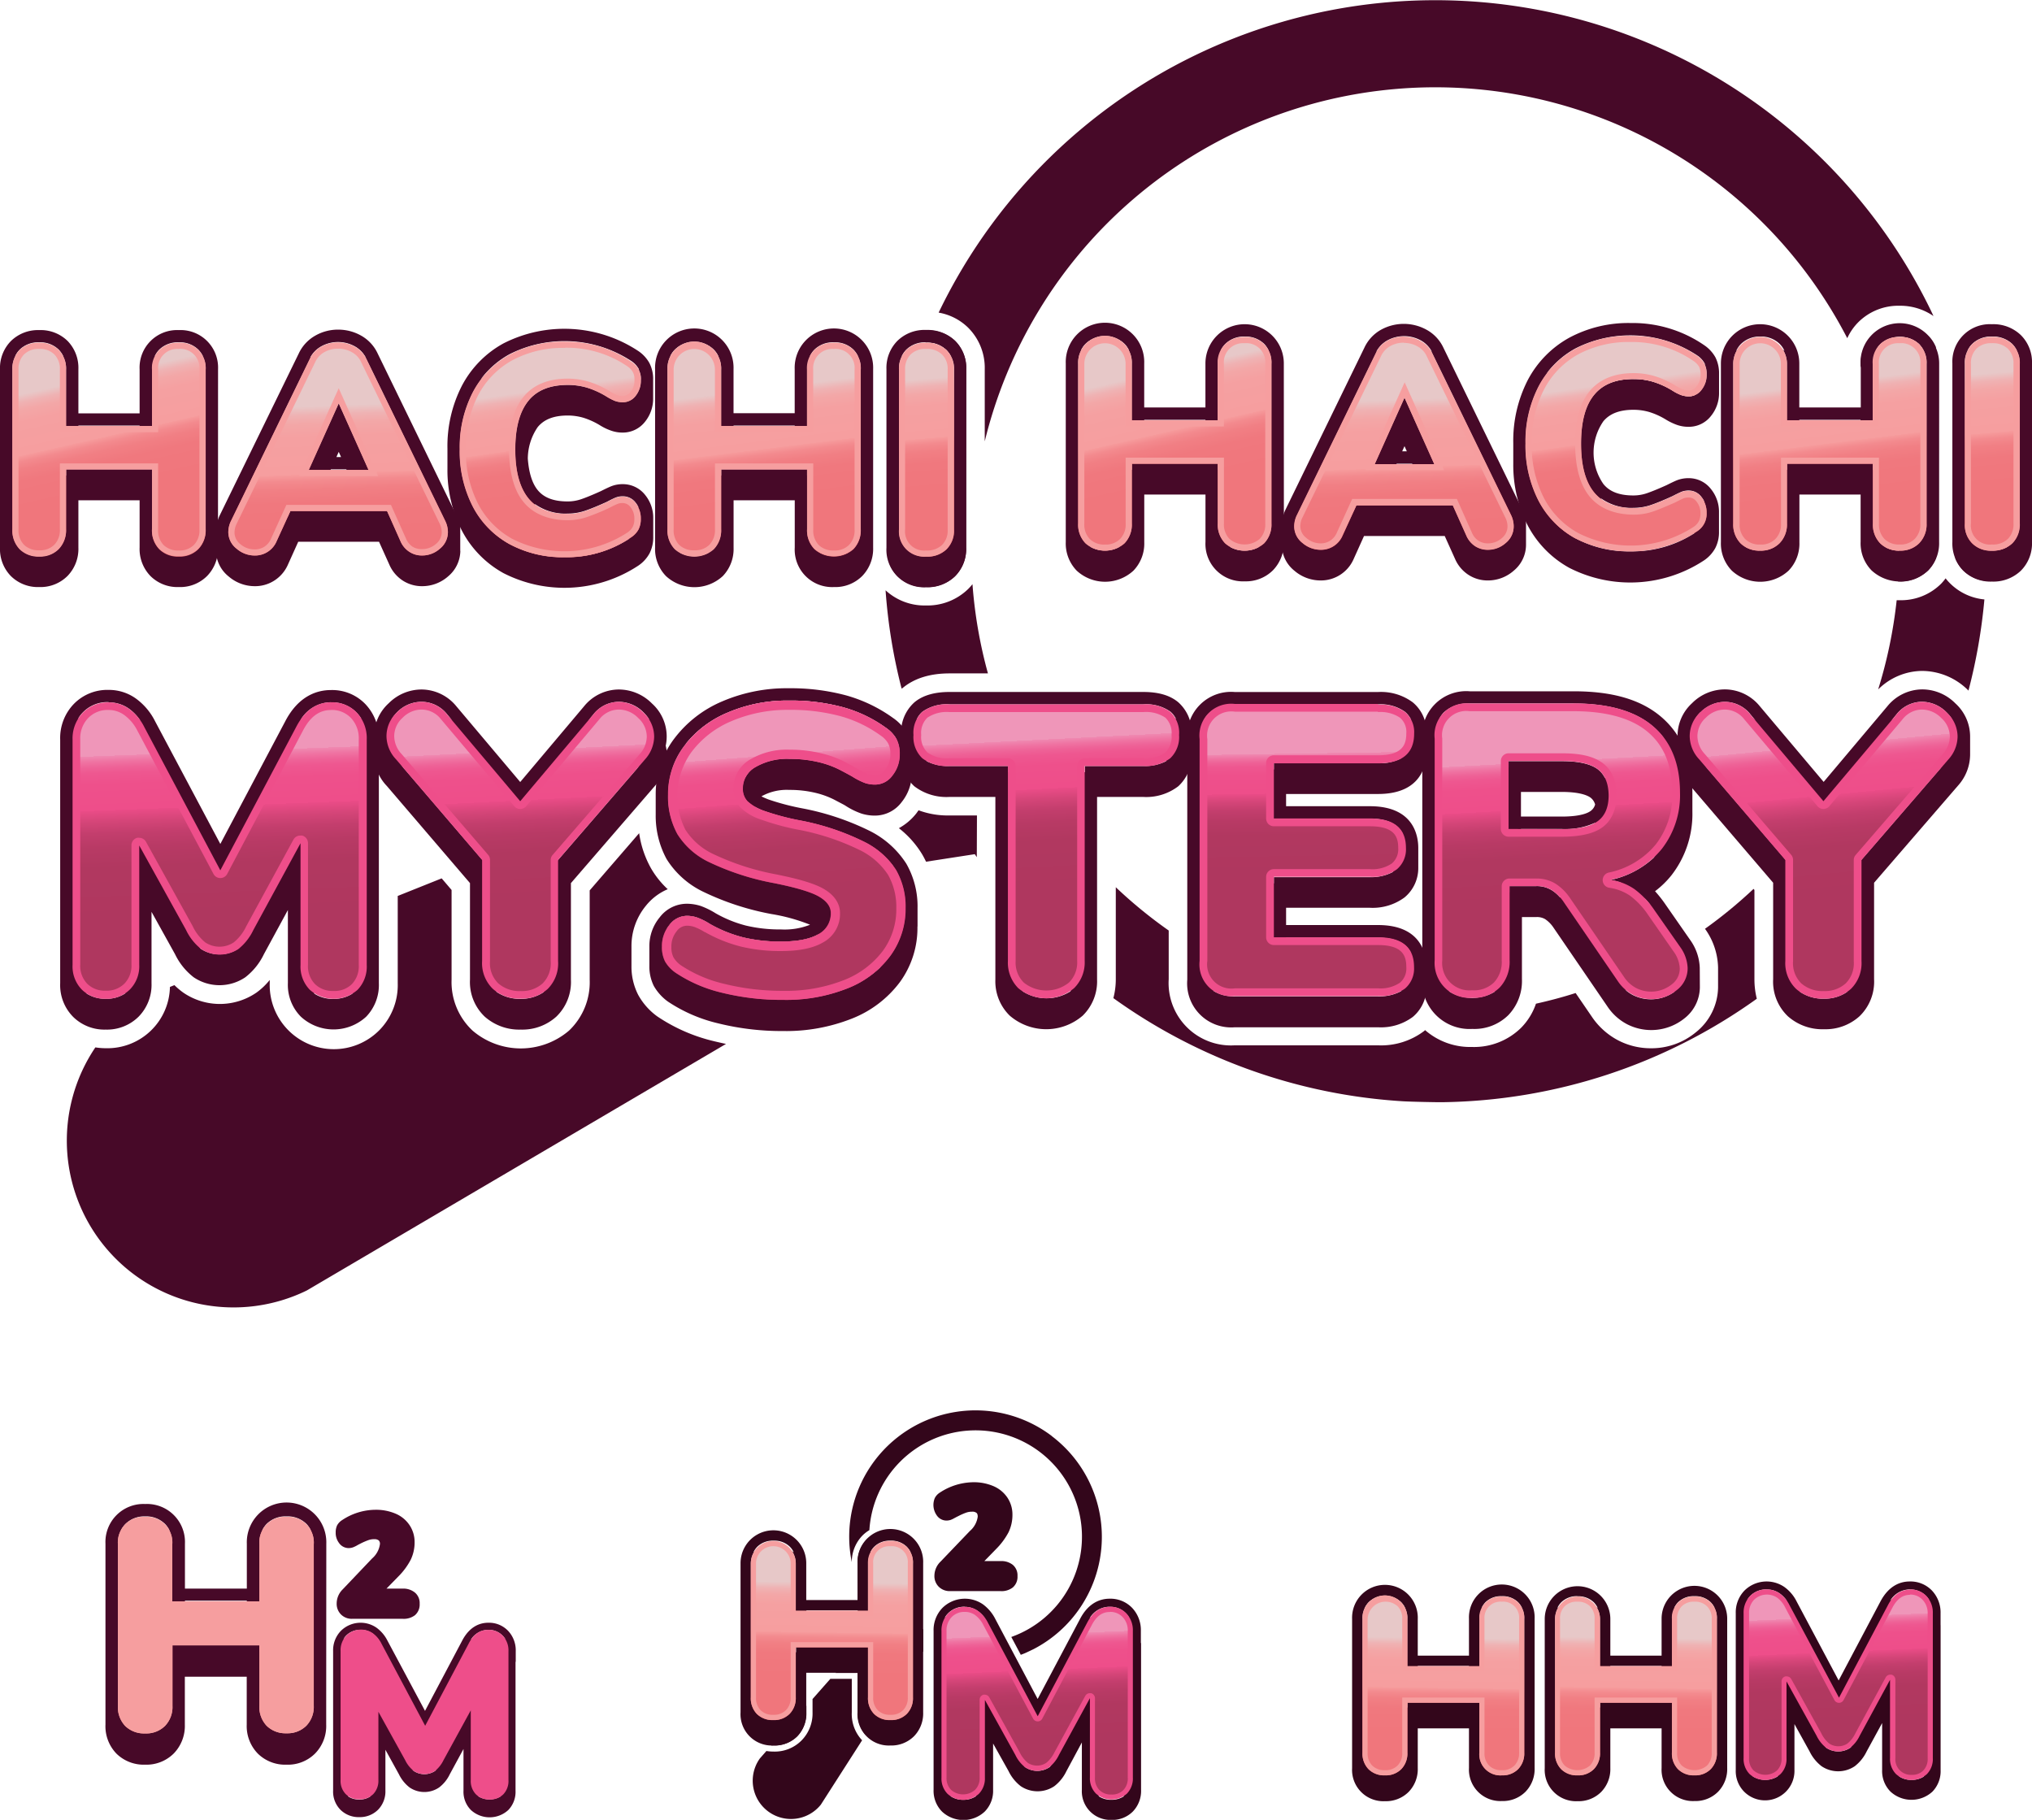 <svg xmlns="http://www.w3.org/2000/svg" xmlns:xlink="http://www.w3.org/1999/xlink" viewBox="0 0 394 352.83"><defs><style>.cls-1{fill:#470928;}.cls-2{fill:url(#Dégradé_sans_nom_17);}.cls-3{fill:#ee4e8a;}.cls-4{fill:url(#Dégradé_sans_nom_17-2);}.cls-5{fill:url(#Dégradé_sans_nom_17-3);}.cls-6{fill:url(#Dégradé_sans_nom_17-4);}.cls-7{fill:url(#Dégradé_sans_nom_17-5);}.cls-8{fill:url(#Dégradé_sans_nom_17-6);}.cls-9{fill:url(#Dégradé_sans_nom_17-7);}.cls-10{fill:url(#Dégradé_sans_nom_2);}.cls-11{fill:url(#Dégradé_sans_nom_2-2);}.cls-12{fill:url(#Dégradé_sans_nom_2-3);}.cls-13{fill:url(#Dégradé_sans_nom_2-4);}.cls-14{fill:url(#Dégradé_sans_nom_2-5);}.cls-15{fill:#f69e9f;}.cls-16{fill:url(#Dégradé_sans_nom_2-6);}.cls-17{fill:url(#Dégradé_sans_nom_2-7);}.cls-18{fill:url(#Dégradé_sans_nom_2-8);}.cls-19{fill:url(#Dégradé_sans_nom_2-9);}.cls-20{fill:url(#Dégradé_sans_nom_2-10);}.cls-21{fill:#33061b;}.cls-22{fill:url(#Dégradé_sans_nom_17-8);}.cls-23{fill:url(#Dégradé_sans_nom_2-11);}.cls-24{fill:url(#Dégradé_sans_nom_2-12);}.cls-25{fill:url(#Dégradé_sans_nom_2-13);}.cls-26{fill:url(#Dégradé_sans_nom_17-9);}</style><linearGradient id="Dégradé_sans_nom_17" x1="41.55" y1="138.53" x2="43.66" y2="194.04" gradientUnits="userSpaceOnUse"><stop offset="0.13" stop-color="#ef96b9"/><stop offset="0.13" stop-color="#ef89b1"/><stop offset="0.15" stop-color="#ef73a2"/><stop offset="0.17" stop-color="#ee6297"/><stop offset="0.19" stop-color="#ee5790"/><stop offset="0.23" stop-color="#ee508b"/><stop offset="0.32" stop-color="#ee4e8a"/><stop offset="0.32" stop-color="#ea4c87"/><stop offset="0.36" stop-color="#d44578"/><stop offset="0.4" stop-color="#c33e6d"/><stop offset="0.45" stop-color="#b83a65"/><stop offset="0.52" stop-color="#b13860"/><stop offset="0.72" stop-color="#af375f"/></linearGradient><linearGradient id="Dégradé_sans_nom_17-2" x1="100.72" y1="138.97" x2="103.25" y2="189.51" xlink:href="#Dégradé_sans_nom_17"/><linearGradient id="Dégradé_sans_nom_17-3" x1="149.48" y1="140.31" x2="153.09" y2="187.37" xlink:href="#Dégradé_sans_nom_17"/><linearGradient id="Dégradé_sans_nom_17-4" x1="202.6" y1="136.84" x2="205.14" y2="186.98" xlink:href="#Dégradé_sans_nom_17"/><linearGradient id="Dégradé_sans_nom_17-5" x1="253.03" y1="140.82" x2="253.65" y2="181.3" xlink:href="#Dégradé_sans_nom_17"/><linearGradient id="Dégradé_sans_nom_17-6" x1="300.43" y1="141.44" x2="302.97" y2="189.18" xlink:href="#Dégradé_sans_nom_17"/><linearGradient id="Dégradé_sans_nom_17-7" x1="353.14" y1="137.99" x2="357.95" y2="188.38" xlink:href="#Dégradé_sans_nom_17"/><linearGradient id="Dégradé_sans_nom_2" x1="178.06" y1="68.72" x2="181.21" y2="105.76" gradientUnits="userSpaceOnUse"><stop offset="0.13" stop-color="#e7c8c8"/><stop offset="0.14" stop-color="#e9c3c3"/><stop offset="0.17" stop-color="#efb2b3"/><stop offset="0.21" stop-color="#f3a7a7"/><stop offset="0.27" stop-color="#f5a0a1"/><stop offset="0.44" stop-color="#f69e9f"/><stop offset="0.44" stop-color="#f69b9c"/><stop offset="0.47" stop-color="#f38a8e"/><stop offset="0.51" stop-color="#f17f84"/><stop offset="0.57" stop-color="#f0787e"/><stop offset="0.72" stop-color="#f0767c"/></linearGradient><linearGradient id="Dégradé_sans_nom_2-2" x1="146.12" y1="70.69" x2="150.74" y2="107.89" xlink:href="#Dégradé_sans_nom_2"/><linearGradient id="Dégradé_sans_nom_2-3" x1="105.25" y1="70.91" x2="110.2" y2="105.67" xlink:href="#Dégradé_sans_nom_2"/><linearGradient id="Dégradé_sans_nom_2-4" x1="64.44" y1="73.07" x2="66.03" y2="115.61" xlink:href="#Dégradé_sans_nom_2"/><linearGradient id="Dégradé_sans_nom_2-5" x1="16.91" y1="68.56" x2="25.22" y2="105.11" xlink:href="#Dégradé_sans_nom_2"/><linearGradient id="Dégradé_sans_nom_2-6" x1="223.56" y1="67.45" x2="231.88" y2="103.99" xlink:href="#Dégradé_sans_nom_2"/><linearGradient id="Dégradé_sans_nom_2-7" x1="271.09" y1="71.96" x2="272.68" y2="114.5" xlink:href="#Dégradé_sans_nom_2"/><linearGradient id="Dégradé_sans_nom_2-8" x1="311.9" y1="69.79" x2="316.86" y2="104.55" xlink:href="#Dégradé_sans_nom_2"/><linearGradient id="Dégradé_sans_nom_2-9" x1="352.77" y1="69.58" x2="357.39" y2="106.78" xlink:href="#Dégradé_sans_nom_2"/><linearGradient id="Dégradé_sans_nom_2-10" x1="384.71" y1="67.6" x2="387.87" y2="104.64" xlink:href="#Dégradé_sans_nom_2"/><linearGradient id="Dégradé_sans_nom_17-8" x1="200.33" y1="312.27" x2="201.86" y2="348.37" xlink:href="#Dégradé_sans_nom_17"/><linearGradient id="Dégradé_sans_nom_2-11" x1="161.52" y1="302.71" x2="161.06" y2="334.11" xlink:href="#Dégradé_sans_nom_2"/><linearGradient id="Dégradé_sans_nom_2-12" x1="280.06" y1="313.47" x2="279.6" y2="344.84" xlink:href="#Dégradé_sans_nom_2"/><linearGradient id="Dégradé_sans_nom_2-13" x1="317.4" y1="313.47" x2="316.95" y2="344.84" xlink:href="#Dégradé_sans_nom_2"/><linearGradient id="Dégradé_sans_nom_17-9" x1="355.65" y1="308.9" x2="357.16" y2="344.54" xlink:href="#Dégradé_sans_nom_17"/></defs><title>hhm_vf_1</title><g id="Calque_2" data-name="Calque 2"><g id="Calque_7" data-name="Calque 7"><path class="cls-1" d="M375.37,67.31A6.82,6.82,0,0,0,373.83,65a7.6,7.6,0,0,0-13.08,5.48v.45a90.19,90.19,0,0,1,4.79,14V74.1a2.52,2.52,0,0,1,2.81-2.81,2.65,2.65,0,0,1,2.09.72h0a2.73,2.73,0,0,1,.71,2.09v31a3.77,3.77,0,0,1-.12,1,5.46,5.46,0,0,1-2.69.65h-.08c0,2-.07,4-.21,6l.29,0a7.42,7.42,0,0,0,5.5-2.16,7,7,0,0,0,1.52-2.34,12.43,12.43,0,0,1-.4-3.16V70.46A12.47,12.47,0,0,1,375.37,67.31Zm-7-.81A7.61,7.61,0,0,0,363.69,68a4.38,4.38,0,0,1,.87-1.29,5.77,5.77,0,0,1,7.58,0A4.71,4.71,0,0,1,373,68,7.7,7.7,0,0,0,368.35,66.5Z"/><path class="cls-1" d="M385,112.61c.11-2,.17-4,.16-6a5.51,5.51,0,0,1-1.72-.55,4.48,4.48,0,0,1-.1-1V87.18a106.88,106.88,0,0,0-3.81-14.53v29h0v3.41a12.65,12.65,0,0,1-.41,3.18,6.84,6.84,0,0,0,1.54,2.36h0A7.17,7.17,0,0,0,385,112.61Z"/><path class="cls-1" d="M187.7,63.51a11,11,0,0,1,3.24,8.06v14a89.91,89.91,0,0,1,167.24-20,10.69,10.69,0,0,1,2.15-3.11,11,11,0,0,1,8-3.18,11.33,11.33,0,0,1,6.57,2c-.22-.47-.44-.94-.67-1.41A106.83,106.83,0,0,0,182,60.61,10.8,10.8,0,0,1,187.7,63.51Z"/><path class="cls-1" d="M179.57,113.82a7.68,7.68,0,0,0,5.61-2.1,7.47,7.47,0,0,0,2.17-5.56v-3.64h0V71.57a7.39,7.39,0,0,0-2.17-5.5,7.51,7.51,0,0,0-4.72-2c-.34.78-.69,1.55-1,2.34h.12a5.34,5.34,0,0,1,3.93,1.42,4.3,4.3,0,0,1,.92,1.32,8,8,0,0,0-4.85-1.5c-.21,0-.41,0-.62,0a107.4,107.4,0,0,0-6.06,21.88v16.62a12.73,12.73,0,0,1-.4,3.19A6.8,6.8,0,0,0,174,111.7,7.5,7.5,0,0,0,179.57,113.82Zm-2.87-38.6a2.7,2.7,0,0,1,.72-2.1,2.79,2.79,0,0,1,2.15-.71,2.93,2.93,0,0,1,2.26.73,2.66,2.66,0,0,1,.72,2.08v30.94a4.29,4.29,0,0,1-.1,1,6,6,0,0,1-2.88.66,5.73,5.73,0,0,1-2.77-.64,4.48,4.48,0,0,1-.1-1Z"/><path class="cls-1" d="M372.66,130.08a12.74,12.74,0,0,1,8.93,3.72l.09.1a107.77,107.77,0,0,0,3.09-17.68,10.88,10.88,0,0,1-6.63-3.09,9.67,9.67,0,0,1-.89-1,10.77,10.77,0,0,1-.83,1,11,11,0,0,1-8.07,3.24l-.59,0a90.74,90.74,0,0,1-3.59,17.3A12.24,12.24,0,0,1,372.66,130.08Z"/><path class="cls-1" d="M138.44,201.87a33.43,33.43,0,0,1-11-4.81l0,0,0,0a12.75,12.75,0,0,1-3.69-4.16,12,12,0,0,1-1.31-5.57v-3.88a12.27,12.27,0,0,1,2.79-7.83,10.88,10.88,0,0,1,4.24-3.22,17.33,17.33,0,0,1-3.24-4.05,19.59,19.59,0,0,1-2.3-6.81l-9.59,11.09v17.36a12.93,12.93,0,0,1-4,9.82,14.39,14.39,0,0,1-18.72,0,12.87,12.87,0,0,1-4.06-9.86v-3.48h0V172.55l-1.92-2.25-8.52,3.41v16.93a12.47,12.47,0,0,1-3.52,9.05,12.43,12.43,0,0,1-21.3-9.05V190a13.28,13.28,0,0,1-2.59,2.46,12.54,12.54,0,0,1-14.16,0A14,14,0,0,1,33.82,191l-.87.35a12.13,12.13,0,0,1-12.46,11.88,12.9,12.9,0,0,1-2-.16,32.33,32.33,0,0,0,41,47.13l81.28-47.8C140,202.23,139.22,202.06,138.44,201.87Z"/><path class="cls-1" d="M340.18,189.92v-3.48h0V172.55l-.17-.21a89.56,89.56,0,0,1-9.42,7.74l.1.13,0,0,0,0a13.36,13.36,0,0,1,2.44,7.37v3.9a11.35,11.35,0,0,1-4.34,8.69,13.49,13.49,0,0,1-8.71,3.07,13.66,13.66,0,0,1-6.39-1.57,14,14,0,0,1-5.06-4.58l-3.12-4.56c-2.55.82-5.11,1.49-7.69,2.07a12.35,12.35,0,0,1-2.84,4.63,13,13,0,0,1-9.58,3.76,13.3,13.3,0,0,1-9.07-3.26c-.05,0-.1.1-.16.14a13.83,13.83,0,0,1-9,2.8H239.42a12.09,12.09,0,0,1-12.81-12.81v-9.45a90.09,90.09,0,0,1-10.26-8.39v17.84a14.44,14.44,0,0,1-.47,3.66,107.39,107.39,0,0,0,56.18,20c1.7.1,6.66.19,7.45.18a107.16,107.16,0,0,0,61.13-20.06A15.53,15.53,0,0,1,340.18,189.92Z"/><path class="cls-1" d="M189.43,158.1h-5.32a16.16,16.16,0,0,1-6-1c-.15.2-.29.41-.45.62a11.08,11.08,0,0,1-3.37,2.85,18.68,18.68,0,0,1,4.52,5.08c.27.46.52.94.75,1.42l9.45-1.46.39.58Z"/><path class="cls-1" d="M175,133.41c2.25-1.89,5.32-2.85,9.11-2.85h7.45a89.87,89.87,0,0,1-3-17.3,9.76,9.76,0,0,1-.9,1,11.32,11.32,0,0,1-8.13,3.13,11.14,11.14,0,0,1-7.82-2.94,106.23,106.23,0,0,0,3.11,19.06Z"/><path class="cls-1" d="M73.46,147v-3.59a9.6,9.6,0,0,0-2.6-6.88,8.92,8.92,0,0,0-6.7-2.74c-2.61,0-6.27,1.06-8.88,6.11L42.72,163.63,30.07,139.84a12.16,12.16,0,0,0-3.71-4.4,9,9,0,0,0-5.31-1.68,9.06,9.06,0,0,0-6.73,2.72,9.5,9.5,0,0,0-2.65,6.9v43.67h0v3.59a8.74,8.74,0,0,0,2.53,6.53,8.63,8.63,0,0,0,6.29,2.45,8.69,8.69,0,0,0,6.39-2.51,8.8,8.8,0,0,0,2.5-6.47V176.79L33.94,185a12.48,12.48,0,0,0,3.62,4.48,8.93,8.93,0,0,0,10,0A12.45,12.45,0,0,0,51.17,185l4.65-8.56v10.57h0v3.59a8.74,8.74,0,0,0,2.53,6.53,9.35,9.35,0,0,0,12.64,0,8.85,8.85,0,0,0,2.47-6.51V147Zm-57,43.67V147a4.81,4.81,0,0,1,1.28-3.54,4.33,4.33,0,0,1,3.31-1.29,4.3,4.3,0,0,1,2.55.81,7.49,7.49,0,0,1,2.24,2.74l16.89,31.76,16.81-31.79c1.63-3.15,3.42-3.52,4.62-3.52a4.18,4.18,0,0,1,3.24,1.28A4.85,4.85,0,0,1,68.66,147v43.67a5.24,5.24,0,0,1-.35,2,6.68,6.68,0,0,1-3.67,1,6.58,6.58,0,0,1-3.67-1,5.11,5.11,0,0,1-.36-2v-33L47,182.77c-.21.4-.42.75-.61,1l-.17.14A6.57,6.57,0,0,1,39,184c-.06,0-.11-.1-.16-.14q-.3-.47-.63-1.08L24.59,158.25v32.39a5,5,0,0,1-.36,2,6.61,6.61,0,0,1-3.74,1,6.63,6.63,0,0,1-3.68-1A5.31,5.31,0,0,1,16.46,190.64Zm47.7-54.49a6.57,6.57,0,0,1,5,2,6.24,6.24,0,0,1,.89,1.17,9,9,0,0,0-5.86-2,8.9,8.9,0,0,0-5.89,2.2A7,7,0,0,1,64.16,136.15Zm-43.11,0A6.68,6.68,0,0,1,25,137.4a8.73,8.73,0,0,1,2.21,2.31,10.7,10.7,0,0,0-.83-.68,9.08,9.08,0,0,0-5.31-1.68,9.11,9.11,0,0,0-5.94,2,6.57,6.57,0,0,1,5.94-3.22Z"/><path class="cls-1" d="M129.08,144.58a8.58,8.58,0,0,0-2.67-8.19,9.07,9.07,0,0,0-6.44-2.71,8.74,8.74,0,0,0-6.7,3.23l-12.4,14.71L88.49,136.94a8.77,8.77,0,0,0-6.73-3.26,9,9,0,0,0-6.39,2.67,8.6,8.6,0,0,0-2.83,6.39,8.72,8.72,0,0,0,.19,1.77A8.78,8.78,0,0,0,75,152.38l16.13,18.84v15.11h0v3.59a9.25,9.25,0,0,0,2.87,7.2,10.08,10.08,0,0,0,7,2.5,9.81,9.81,0,0,0,6.88-2.52,9.32,9.32,0,0,0,2.82-7.18v-18.7l16.29-18.85a9.07,9.07,0,0,0,2.33-6A8.48,8.48,0,0,0,129.08,144.58Zm-28.21,18.07,16-19a3.93,3.93,0,0,1,3.08-1.59,4.34,4.34,0,0,1,3.12,1.38,4,4,0,0,1,1.39,3,4.38,4.38,0,0,1-1.18,2.85l-17.44,20.18v20.48a6.12,6.12,0,0,1-.44,2.42,7.77,7.77,0,0,1-4.47,1.29,7.94,7.94,0,0,1-4.64-1.34,5.94,5.94,0,0,1-.43-2.37V169.45l-17.3-20.21a4.32,4.32,0,0,1-1.24-2.91,3.87,3.87,0,0,1,1.35-2.93,4.26,4.26,0,0,1,3.07-1.34,4,4,0,0,1,3.07,1.56ZM120,136.07a6.75,6.75,0,0,1,4.78,2.05,7.51,7.51,0,0,1,1.12,1.39,8.91,8.91,0,0,0-5.9-2.24,8.53,8.53,0,0,0-5.92,2.43l1-1.22A6.31,6.31,0,0,1,120,136.07Zm-38.21,0a6.33,6.33,0,0,1,4.9,2.41l1,1.21a8.52,8.52,0,0,0-5.91-2.42,8.86,8.86,0,0,0-5.84,2.19A6.73,6.73,0,0,1,77,138.08,6.64,6.64,0,0,1,81.76,136.07Z"/><path class="cls-1" d="M177.91,179.44v-3.19c0-.07,0-.13,0-.2a16.63,16.63,0,0,0-2.18-8.6,17.94,17.94,0,0,0-7.19-6.4,50.89,50.89,0,0,0-12.74-4.28A47.27,47.27,0,0,1,149,155c-.57-.22-1-.42-1.35-.59l.08-.06a10.06,10.06,0,0,1,5.31-1.2,21.27,21.27,0,0,1,4.95.54,16.39,16.39,0,0,1,3.84,1.39c1.2.64,1.93,1,2.18,1.18a14.25,14.25,0,0,0,3,1.47,8.52,8.52,0,0,0,2.66.4,6.48,6.48,0,0,0,5.2-2.67,8.87,8.87,0,0,0,1.93-5.67,9.69,9.69,0,0,0-.17-1.82,10.21,10.21,0,0,0,.17-1.77,8.49,8.49,0,0,0-.87-3.95,8.86,8.86,0,0,0-2.77-3.05,28.77,28.77,0,0,0-9.11-4.38A41.33,41.33,0,0,0,153,133.44,31.74,31.74,0,0,0,140,136a22.74,22.74,0,0,0-9.35,7.32,17.78,17.78,0,0,0-3.51,10.59h0v4h0a17.61,17.61,0,0,0,2.1,8.63,17.09,17.09,0,0,0,7.29,6.44,52.37,52.37,0,0,0,13.07,4.24,35.3,35.3,0,0,1,7.47,2.07,13.46,13.46,0,0,1-5.64.91,28.29,28.29,0,0,1-6.77-.74,23.83,23.83,0,0,1-5.9-2.39,15.48,15.48,0,0,0-2.86-1.41,8.92,8.92,0,0,0-2.77-.44,6.62,6.62,0,0,0-5.22,2.64,8.74,8.74,0,0,0-2,5.6v3.84a8.47,8.47,0,0,0,.87,3.87,9.66,9.66,0,0,0,2.7,3,29.83,29.83,0,0,0,9.82,4.25,50.86,50.86,0,0,0,12.52,1.48,34.66,34.66,0,0,0,13.31-2.39,21.41,21.41,0,0,0,9.33-7.06,17.81,17.81,0,0,0,3.43-10.77C177.92,179.57,177.91,179.51,177.91,179.44ZM141,138.2a29.28,29.28,0,0,1,12-2.37,38.59,38.59,0,0,1,10.44,1.29,26,26,0,0,1,8.34,4,6.68,6.68,0,0,1,2,2.12l-.59-.47a29,29,0,0,0-9.11-4.38A41.33,41.33,0,0,0,153,137a31.91,31.91,0,0,0-13,2.57,24.06,24.06,0,0,0-7.12,4.76A20.44,20.44,0,0,1,141,138.2Zm-11.75,41.94a8.14,8.14,0,0,1,.55-.8,4.26,4.26,0,0,1,3.37-1.77,6.14,6.14,0,0,1,2,.33,12.34,12.34,0,0,1,2.41,1.2,26,26,0,0,0,6.54,2.65,30.51,30.51,0,0,0,7.34.8c3.16,0,5.55-.46,7.18-1.4a2.11,2.11,0,0,1-1.18,1.51c-.87.5-2.61,1.09-6,1.09a28.87,28.87,0,0,1-6.78-.73,23.41,23.41,0,0,1-5.86-2.37,14.42,14.42,0,0,0-2.9-1.43,8.64,8.64,0,0,0-2.77-.45A6.39,6.39,0,0,0,129.22,180.14Zm41.4,7.44a.1.1,0,0,1,0,0,20.08,20.08,0,0,1-6.33,4,32.14,32.14,0,0,1-12.4,2.21,48.29,48.29,0,0,1-11.92-1.4,27.5,27.5,0,0,1-9-3.88,4.72,4.72,0,0,1-.2-1.48,4,4,0,0,1,.91-2.66,1.87,1.87,0,0,1,1.51-.88,3.94,3.94,0,0,1,1.25.19,10.94,10.94,0,0,1,2,1,28.62,28.62,0,0,0,7.15,2.89,33.11,33.11,0,0,0,7.92.87c3.61,0,6.35-.56,8.37-1.72a6.85,6.85,0,0,0,3.65-6.21,5.67,5.67,0,0,0-2.62-4.68,4.56,4.56,0,0,0-2.06-2.09q-2.29-1.32-8.71-2.61a50.43,50.43,0,0,1-12.44-4,18.43,18.43,0,0,1-3.93-2.64c-.1-.15-.2-.3-.29-.45a14,14,0,0,1,1.09-14.38,18,18,0,0,1,7.43-5.76,27,27,0,0,1,11-2.17,36.64,36.64,0,0,1,9.79,1.2,23.81,23.81,0,0,1,7.59,3.65,4.26,4.26,0,0,1,1.32,1.36,3.76,3.76,0,0,1,.34,1.75,4.42,4.42,0,0,1-.36,1.78,3.74,3.74,0,0,1-2,.57,6.25,6.25,0,0,1-1.93-.28,12.87,12.87,0,0,1-2.49-1.25c-.27-.16-1-.57-2.29-1.24a18.19,18.19,0,0,0-4.41-1.61,23.83,23.83,0,0,0-5.5-.6,12.16,12.16,0,0,0-6.58,1.57,5.4,5.4,0,0,0-2,2.09,6.93,6.93,0,0,0-2.88,5.64,5.93,5.93,0,0,0,1.52,4.1,10.69,10.69,0,0,0,4.19,2.51,49.84,49.84,0,0,0,7.5,2,46.26,46.26,0,0,1,11.5,3.82,13.2,13.2,0,0,1,5.33,4.61,12,12,0,0,1,1.51,6.16A12.94,12.94,0,0,1,170.62,187.58Zm-2.07-22.93a50.31,50.31,0,0,0-12.77-4.29,45.16,45.16,0,0,1-6.77-1.78,6.33,6.33,0,0,1-2.38-1.27,1.11,1.11,0,0,1-.25-.86v0a15.92,15.92,0,0,0,1.77.81,48.8,48.8,0,0,0,7.15,1.88,48,48,0,0,1,12.12,4.06,16.39,16.39,0,0,1,5.78,4.75A21.86,21.86,0,0,0,168.55,164.65Z"/><path class="cls-1" d="M230.91,144.29a11.3,11.3,0,0,0,.14-1.79,7.82,7.82,0,0,0-2.58-6.34c-1.61-1.35-3.83-2-6.8-2H184.11c-2.93,0-5.21.67-6.8,2a7.85,7.85,0,0,0-2.58,6.34,11.52,11.52,0,0,0,.14,1.8,11.3,11.3,0,0,0-.14,1.79,8,8,0,0,0,2.55,6.35,10.23,10.23,0,0,0,6.83,2.07H193v31.82h0v3.58a9.29,9.29,0,0,0,2.78,7,10.83,10.83,0,0,0,14.16,0,9.29,9.29,0,0,0,2.78-7V154.51h8.92a10.21,10.21,0,0,0,6.83-2.07,8,8,0,0,0,2.56-6.35A11.5,11.5,0,0,0,230.91,144.29ZM208,149.71v40.21a5.5,5.5,0,0,1-.45,2.29,8.62,8.62,0,0,1-9.23,0,5.34,5.34,0,0,1-.46-2.29V149.71h-2.39v-1.19H184.11a9.24,9.24,0,0,1-4.41-.92,5.8,5.8,0,0,1-.18-1.51c0-1.93.65-2.48.87-2.66a6,6,0,0,1,3.72-.88h37.56a6,6,0,0,1,3.72.88c.22.18.87.73.87,2.66a5.4,5.4,0,0,1-.18,1.51,9.21,9.21,0,0,1-4.41.92H210.36v1.19Zm-23.85-13.15h37.56a8.08,8.08,0,0,1,5.26,1.44,4.33,4.33,0,0,1,1.06,1.4,10.7,10.7,0,0,0-6.32-1.65H184.11a10.75,10.75,0,0,0-6.35,1.71,4.18,4.18,0,0,1,1.09-1.46A8.08,8.08,0,0,1,184.11,136.56Z"/><path class="cls-1" d="M267.2,179.35H249.37V176h16.22a10.39,10.39,0,0,0,6.74-2A7.36,7.36,0,0,0,275,168.3h0v-3.89c0-2.43-.91-8.1-9.38-8.1H249.37v-2.37H267.2c8.47,0,9.38-5.71,9.38-8.17a8.66,8.66,0,0,0-.18-1.76,9.46,9.46,0,0,0,.18-1.84,7.39,7.39,0,0,0-2.65-6,10.34,10.34,0,0,0-6.73-2H239.43a8.52,8.52,0,0,0-9.22,9.22V147h0v42.95a8.54,8.54,0,0,0,9.22,9.22H267.2a10.34,10.34,0,0,0,6.73-2,7.42,7.42,0,0,0,2.65-6,9.36,9.36,0,0,0-.18-1.83,8.66,8.66,0,0,0,.18-1.76C276.58,185.07,275.67,179.35,267.2,179.35Zm-1.61-20.64c3.31,0,5.42,1,6.38,2.9a10.68,10.68,0,0,0-6.38-1.7H249.37v-1.2Zm-31.22-20.39a6.82,6.82,0,0,1,5.06-1.76H267.2a8.12,8.12,0,0,1,5.22,1.44,4.59,4.59,0,0,1,1.18,1.52,10.61,10.61,0,0,0-6.4-1.77H239.42a9.6,9.6,0,0,0-5.93,1.77A5.54,5.54,0,0,1,234.37,138.32Zm37.29,53.86a8.94,8.94,0,0,1-4.46,1H239.43a7.7,7.7,0,0,1-4.06-1,6.12,6.12,0,0,1-.37-2.25V147a3.82,3.82,0,0,1,4.42-4.42H267.2a6,6,0,0,1,3.7.9,2.68,2.68,0,0,1,.89,2.32,5.52,5.52,0,0,1-.12,1.23,9.07,9.07,0,0,1-4.47.95H247v1.2h-2.4V164.7h21c4.59,0,4.59,2,4.59,3.31a4.56,4.56,0,0,1-.12,1.06,9.1,9.1,0,0,1-4.47,1H247v1.2h-2.4v16.51H267.2c4.23,0,4.59,1.67,4.59,3.38A3.93,3.93,0,0,1,271.66,192.18ZM267.2,183H249.37v-1.2H267.2c3.29,0,5.39,1,6.36,2.9A10.65,10.65,0,0,0,267.2,183Z"/><path class="cls-1" d="M329.58,187.64a9.83,9.83,0,0,0-1.84-5.37l-5-7.19a23.53,23.53,0,0,0-1.83-2.29,17.67,17.67,0,0,0,3.19-3.1,19.35,19.35,0,0,0,4.05-12.36c0-.11,0-.21,0-.32v-2.95c0-.11,0-.21,0-.33,0-6.32-2-11.26-6-14.7s-9.61-5-17-5H285a8.54,8.54,0,0,0-9.22,9.22v42.95h0v3.59a9.17,9.17,0,0,0,9.7,9.7,9.37,9.37,0,0,0,7-2.69,9.58,9.58,0,0,0,2.62-7v-12h2.82a3.13,3.13,0,0,1,1.67.4,6,6,0,0,1,1.65,1.68l10.43,15.25a10.37,10.37,0,0,0,3.76,3.42,10.27,10.27,0,0,0,11.17-1.1,7.73,7.73,0,0,0,3-6Zm-49.67-49.48a6.81,6.81,0,0,1,5-1.77h20.15q10.27,0,15.45,4.46a13.43,13.43,0,0,1,2.2,2.39c-.21-.21-.41-.42-.63-.61-3.89-3.34-9.61-5-17-5H285a9.58,9.58,0,0,0-5.93,1.77A5.23,5.23,0,0,1,279.91,138.16Zm20.91,34.4a5.49,5.49,0,0,0-2.93-.76h-5.22V173h-2.4v16.77a6,6,0,0,1-.5,2.54,8.56,8.56,0,0,1-8.74-.06,5.8,5.8,0,0,1-.49-2.48V146.81a3.82,3.82,0,0,1,4.42-4.42h20.15c6.23,0,10.9,1.3,13.89,3.87s4.35,6.14,4.35,11.07a14.59,14.59,0,0,1-2.72,9,18,18,0,0,1-8.37,4.29,12.2,12.2,0,0,1,2,.49,20.41,20.41,0,0,1-2.54.77L302.49,174A7.06,7.06,0,0,0,300.82,172.56Zm19.24,3a14.17,14.17,0,0,0-1.4-1.23l.24-.15C319.29,174.55,319.67,175,320.06,175.52Zm4.55,16.77a7.82,7.82,0,0,1-8.1.54,7.51,7.51,0,0,1-1.17-.79l-10.19-14.9a13.26,13.26,0,0,0-1.57-1.85l8.32,1.27a8.42,8.42,0,0,1,3.61,1.36,14.41,14.41,0,0,1,3.29,3.5l4.95,7.1a5.23,5.23,0,0,1,1,2.76A3,3,0,0,1,324.61,192.29Z"/><path class="cls-1" d="M314.33,157.81c0-3.15-1-5.51-3.1-7l-.08-.05a4.78,4.78,0,0,0-1.34-1.61q-2.13-1.58-7-1.57H292.51v1.2h-2.4v18h12.67c3.82,0,6.57-.65,8.43-2C312.63,163.71,314.33,161.68,314.33,157.81Zm-19.42-4.27h7.87c3.58,0,5.05.69,5.61,1.1a2.49,2.49,0,0,1,.9,1.34,2.3,2.3,0,0,1-.88,1.26c-.56.41-2,1.08-5.63,1.08h-7.87Zm13.5,7.3h0c-.56.4-2,1.08-5.63,1.08h-7.87v-1.2h7.87a13.68,13.68,0,0,0,6.53-1.22A2.39,2.39,0,0,1,308.41,160.84Z"/><path class="cls-1" d="M382,146.19V143c0-.07,0-.14,0-.2a8.69,8.69,0,0,0-2.86-6.43,9.07,9.07,0,0,0-6.44-2.71,8.78,8.78,0,0,0-6.71,3.23l-12.39,14.71-12.38-14.68a8.78,8.78,0,0,0-6.73-3.26,9,9,0,0,0-6.4,2.67,8.62,8.62,0,0,0-2.82,6.39,8.72,8.72,0,0,0,.19,1.77,9.06,9.06,0,0,0-.19,1.82,9,9,0,0,0,2.42,6l16.12,18.84v15.11h0v3.59a9.25,9.25,0,0,0,2.87,7.2,10.08,10.08,0,0,0,7,2.5,9.81,9.81,0,0,0,6.88-2.52,9.32,9.32,0,0,0,2.82-7.18v-18.7l16.29-18.85a9.07,9.07,0,0,0,2.33-6C382,146.34,382,146.27,382,146.19Zm-52.24-8.11a6.68,6.68,0,0,1,4.74-2,6.33,6.33,0,0,1,4.9,2.41l1,1.21a8.52,8.52,0,0,0-5.91-2.42,8.86,8.86,0,0,0-5.84,2.19A7,7,0,0,1,329.71,138.08ZM376,149.26l-17.44,20.18v20.48a5.94,5.94,0,0,1-.45,2.42,7.72,7.72,0,0,1-4.46,1.29,7.92,7.92,0,0,1-4.64-1.34,5.94,5.94,0,0,1-.43-2.37V169.45l-17.3-20.21a4.34,4.34,0,0,1-1.25-2.91,3.88,3.88,0,0,1,1.36-2.93,4.26,4.26,0,0,1,3.07-1.34,4,4,0,0,1,3.07,1.56l16,19,16-19a3.93,3.93,0,0,1,3.08-1.59,4.31,4.31,0,0,1,3.11,1.38,4,4,0,0,1,1.4,3A4.38,4.38,0,0,1,376,149.26Zm-3.33-12a8.53,8.53,0,0,0-5.92,2.43l1-1.22a6.35,6.35,0,0,1,4.9-2.41,6.75,6.75,0,0,1,4.78,2.05,7.94,7.94,0,0,1,1.12,1.39A9,9,0,0,0,372.66,137.27Z"/><path class="cls-2" d="M64.64,192.88a5.55,5.55,0,0,1-4.09-1.55A5.64,5.64,0,0,1,59,187.05v-23.6a.75.75,0,0,0-.57-.73.55.55,0,0,0-.18,0,.74.74,0,0,0-.66.39L48.4,180a9.79,9.79,0,0,1-2.66,3.4,5.85,5.85,0,0,1-6.36,0,9.89,9.89,0,0,1-2.66-3.4l-9.08-16.38a.72.72,0,0,0-.65-.39l-.19,0a.76.76,0,0,0-.56.73v23.12a5.66,5.66,0,0,1-1.59,4.24,5.58,5.58,0,0,1-4.16,1.59,5.59,5.59,0,0,1-4.1-1.55,5.68,5.68,0,0,1-1.58-4.28V143.38a6.34,6.34,0,0,1,1.76-4.69,5.94,5.94,0,0,1,4.48-1.79,5.92,5.92,0,0,1,3.5,1.11,9.2,9.2,0,0,1,2.74,3.3L42.06,169.1a.75.75,0,0,0,.66.39h0a.75.75,0,0,0,.66-.39l14.69-27.78c1.54-3,3.53-4.42,6.09-4.42a5.85,5.85,0,0,1,4.43,1.78,6.44,6.44,0,0,1,1.72,4.7v43.67a5.74,5.74,0,0,1-1.55,4.28A5.53,5.53,0,0,1,64.64,192.88Z"/><path class="cls-3" d="M64.16,137.65a5.11,5.11,0,0,1,3.89,1.55,5.71,5.71,0,0,1,1.51,4.18v43.67a5,5,0,0,1-1.33,3.75,4.78,4.78,0,0,1-3.59,1.33,4.85,4.85,0,0,1-3.57-1.34,4.94,4.94,0,0,1-1.35-3.74v-23.6A1.51,1.51,0,0,0,58.58,162a1.47,1.47,0,0,0-.36,0,1.49,1.49,0,0,0-1.32.78L47.74,179.6a9,9,0,0,1-2.44,3.13,5,5,0,0,1-5.48,0,9,9,0,0,1-2.45-3.15L28.3,163.2a1.51,1.51,0,0,0-1.31-.77,1.24,1.24,0,0,0-.38,0,1.49,1.49,0,0,0-1.12,1.45v23.12a5,5,0,0,1-1.37,3.71,4.87,4.87,0,0,1-3.63,1.37,4.85,4.85,0,0,1-3.57-1.34,5,5,0,0,1-1.36-3.74V143.38a5.68,5.68,0,0,1,1.54-4.17,5.24,5.24,0,0,1,3.95-1.56,5.19,5.19,0,0,1,3.07,1,8.45,8.45,0,0,1,2.51,3L41.4,169.45a1.49,1.49,0,0,0,1.32.79h0a1.5,1.5,0,0,0,1.33-.79l14.69-27.79c1.4-2.7,3.17-4,5.42-4m0-1.5q-4.26,0-6.75,4.82L42.72,168.74,28,141a9.67,9.67,0,0,0-3-3.57,6.68,6.68,0,0,0-3.93-1.25,6.71,6.71,0,0,0-5,2,7.15,7.15,0,0,0-2,5.22v43.67a6.42,6.42,0,0,0,1.81,4.81,6.31,6.31,0,0,0,4.62,1.77,6.32,6.32,0,0,0,4.69-1.81A6.42,6.42,0,0,0,27,187.05V163.93l9.07,16.37A10.36,10.36,0,0,0,39,184a6.57,6.57,0,0,0,7.22,0,10.36,10.36,0,0,0,2.89-3.66l9.16-16.85v23.6a6.42,6.42,0,0,0,1.8,4.81,7,7,0,0,0,9.27,0,6.48,6.48,0,0,0,1.77-4.81V143.38a7.21,7.21,0,0,0-1.93-5.22,6.57,6.57,0,0,0-5-2Z"/><path class="cls-4" d="M101,192.88a6.94,6.94,0,0,1-4.88-1.69,6.16,6.16,0,0,1-1.84-4.86V166.74a.74.74,0,0,0-.18-.49l-16.7-19.51a5.88,5.88,0,0,1-1.66-4,5.51,5.51,0,0,1,1.86-4.12,5.85,5.85,0,0,1,4.21-1.8A5.56,5.56,0,0,1,86.09,139l14.2,16.85a.78.78,0,0,0,.58.27.74.74,0,0,0,.57-.27L115.65,139a5.56,5.56,0,0,1,4.32-2.14,6,6,0,0,1,4.26,1.84,5.58,5.58,0,0,1,1.9,4.16,6,6,0,0,1-1.59,3.93l-16.85,19.5a.73.73,0,0,0-.19.49v19.59a6.24,6.24,0,0,1-1.8,4.86A6.66,6.66,0,0,1,101,192.88Z"/><path class="cls-3" d="M120,137.57a5.26,5.26,0,0,1,3.74,1.63,4.88,4.88,0,0,1,1.67,3.62,5.23,5.23,0,0,1-1.4,3.43l-16.86,19.51a1.48,1.48,0,0,0-.37,1v19.59a5.54,5.54,0,0,1-1.56,4.31,6,6,0,0,1-4.24,1.49,6.19,6.19,0,0,1-4.37-1.5,5.44,5.44,0,0,1-1.6-4.3V166.74a1.47,1.47,0,0,0-.36-1L77.91,146.24a5.17,5.17,0,0,1-1.47-3.5,4.77,4.77,0,0,1,1.63-3.58,5.16,5.16,0,0,1,3.69-1.59,4.82,4.82,0,0,1,3.75,1.88l14.21,16.86a1.51,1.51,0,0,0,2.3,0l14.19-16.85a4.83,4.83,0,0,1,3.76-1.89m0-1.5a6.31,6.31,0,0,0-4.89,2.41l-14.21,16.86L86.66,138.48a6.33,6.33,0,0,0-4.9-2.41,6.64,6.64,0,0,0-4.73,2,6.25,6.25,0,0,0-2.09,4.66,6.63,6.63,0,0,0,1.85,4.49l16.69,19.51v19.59a6.91,6.91,0,0,0,2.09,5.41,7.7,7.7,0,0,0,5.38,1.89,7.46,7.46,0,0,0,5.26-1.89,7,7,0,0,0,2-5.41V166.74l16.86-19.51a6.72,6.72,0,0,0,1.77-4.41,6.35,6.35,0,0,0-2.13-4.7,6.75,6.75,0,0,0-4.78-2.05Z"/><path class="cls-5" d="M139.93,192.47a27.47,27.47,0,0,1-9-3.9,6.82,6.82,0,0,1-2-2.16,6.14,6.14,0,0,1-.6-2.89,6.41,6.41,0,0,1,1.44-4.18,4.25,4.25,0,0,1,3.37-1.76,6.13,6.13,0,0,1,2,.32,12.34,12.34,0,0,1,2.41,1.2,26,26,0,0,0,6.54,2.65,30.51,30.51,0,0,0,7.34.8q4.74,0,7.19-1.4a4.51,4.51,0,0,0,2.45-4.14c0-1.23-.77-2.28-2.29-3.17s-4.43-1.75-8.71-2.61a50.43,50.43,0,0,1-12.44-4,14.65,14.65,0,0,1-6.3-5.5,15.19,15.19,0,0,1-1.81-7.67,15.45,15.45,0,0,1,3.05-9.31A20.32,20.32,0,0,1,141,138.2a29.28,29.28,0,0,1,12-2.37,38.59,38.59,0,0,1,10.44,1.29,26,26,0,0,1,8.34,4,6.46,6.46,0,0,1,2.05,2.21,6.16,6.16,0,0,1,.6,2.85,6.52,6.52,0,0,1-1.4,4.17,4.16,4.16,0,0,1-3.33,1.77,6.25,6.25,0,0,1-1.93-.28,12.87,12.87,0,0,1-2.49-1.25c-.27-.16-1-.57-2.29-1.24a18.19,18.19,0,0,0-4.41-1.61,23.83,23.83,0,0,0-5.5-.6,12.16,12.16,0,0,0-6.58,1.57,4.71,4.71,0,0,0-2.49,4.13,3.53,3.53,0,0,0,.88,2.49,9.05,9.05,0,0,0,3.29,1.89,48.8,48.8,0,0,0,7.15,1.88,48,48,0,0,1,12.12,4.06,15.49,15.49,0,0,1,6.26,5.5,14.24,14.24,0,0,1,1.85,7.38,15.4,15.4,0,0,1-3,9.35,18.93,18.93,0,0,1-8.31,6.26,32.14,32.14,0,0,1-12.4,2.21A48.29,48.29,0,0,1,139.93,192.47Z"/><path class="cls-3" d="M153,137.63a37,37,0,0,1,9.95,1.22,24.36,24.36,0,0,1,7.78,3.74,4.63,4.63,0,0,1,1.5,1.57,4.41,4.41,0,0,1,.41,2,4.7,4.7,0,0,1-1,3.05,2.33,2.33,0,0,1-1.92,1.09,4.36,4.36,0,0,1-1.39-.2,11,11,0,0,1-2.11-1.07c-.2-.12-.65-.37-2.36-1.29A20.66,20.66,0,0,0,159,146a25.82,25.82,0,0,0-5.92-.65,13.94,13.94,0,0,0-7.54,1.85,6.48,6.48,0,0,0-3.33,5.65,5.28,5.28,0,0,0,1.36,3.7,10.26,10.26,0,0,0,4,2.35,48,48,0,0,0,7.4,2,46.56,46.56,0,0,1,11.66,3.88,13.72,13.72,0,0,1,5.56,4.83,12.57,12.57,0,0,1,1.6,6.47,13.57,13.57,0,0,1-2.62,8.29,17.34,17.34,0,0,1-7.55,5.66,30.5,30.5,0,0,1-11.71,2.07,46.34,46.34,0,0,1-11.48-1.35,25.58,25.58,0,0,1-8.41-3.6,5.16,5.16,0,0,1-1.45-1.56,4.38,4.38,0,0,1-.39-2,4.6,4.6,0,0,1,1-3,2.46,2.46,0,0,1,2-1.11,4.62,4.62,0,0,1,1.44.23,10.81,10.81,0,0,1,2,1l.06,0a28.08,28.08,0,0,0,7,2.82,32.42,32.42,0,0,0,7.77.86c3.51,0,6.16-.54,8.08-1.64a6.28,6.28,0,0,0,3.35-5.7c0-1.31-.55-3.2-3.18-4.72-1.71-1-4.74-1.91-9.24-2.81a49.33,49.33,0,0,1-12-3.86,13,13,0,0,1-5.56-4.79,14.56,14.56,0,0,1,1.13-15,18.77,18.77,0,0,1,7.67-6A27.61,27.61,0,0,1,153,137.63m0-1.8a29.28,29.28,0,0,0-12,2.37,20.32,20.32,0,0,0-8.39,6.54,15.45,15.45,0,0,0-3.05,9.31,15.19,15.19,0,0,0,1.81,7.67,14.65,14.65,0,0,0,6.3,5.5,50.43,50.43,0,0,0,12.44,4q6.42,1.29,8.71,2.61c1.52.89,2.29,1.94,2.29,3.17a4.51,4.51,0,0,1-2.45,4.14q-2.44,1.4-7.19,1.4a30.51,30.51,0,0,1-7.34-.8,26,26,0,0,1-6.54-2.65,12.34,12.34,0,0,0-2.41-1.2,6.13,6.13,0,0,0-2-.32,4.25,4.25,0,0,0-3.37,1.76,6.41,6.41,0,0,0-1.44,4.18,6.14,6.14,0,0,0,.6,2.89,6.82,6.82,0,0,0,2,2.16,27.47,27.47,0,0,0,9,3.9,48.29,48.29,0,0,0,11.92,1.4,32.14,32.14,0,0,0,12.4-2.21,18.93,18.93,0,0,0,8.31-6.26,15.4,15.4,0,0,0,3-9.35,14.24,14.24,0,0,0-1.85-7.38,15.49,15.49,0,0,0-6.26-5.5,48,48,0,0,0-12.12-4.06,48.8,48.8,0,0,1-7.15-1.88,9.05,9.05,0,0,1-3.29-1.89,3.53,3.53,0,0,1-.88-2.49,4.71,4.71,0,0,1,2.49-4.13,12.16,12.16,0,0,1,6.58-1.57,23.83,23.83,0,0,1,5.5.6,18.19,18.19,0,0,1,4.41,1.61c1.26.67,2,1.08,2.29,1.24a12.87,12.87,0,0,0,2.49,1.25,6.25,6.25,0,0,0,1.93.28,4.16,4.16,0,0,0,3.33-1.77,6.52,6.52,0,0,0,1.4-4.17,6.16,6.16,0,0,0-.6-2.85,6.46,6.46,0,0,0-2.05-2.21,26,26,0,0,0-8.34-4A38.59,38.59,0,0,0,153,135.83Z"/><path class="cls-6" d="M202.89,192.8A6.72,6.72,0,0,1,198,191a6.16,6.16,0,0,1-1.81-4.71V148.52a.75.75,0,0,0-.75-.75H184.11a7.21,7.21,0,0,1-4.77-1.31,4.89,4.89,0,0,1-1.47-4,4.79,4.79,0,0,1,1.46-3.92,7.37,7.37,0,0,1,4.78-1.27h37.56a7.37,7.37,0,0,1,4.78,1.27,4.79,4.79,0,0,1,1.46,3.92,4.89,4.89,0,0,1-1.47,4,7.21,7.21,0,0,1-4.77,1.31H210.36a.74.74,0,0,0-.75.75v37.81a6.17,6.17,0,0,1-1.82,4.71A6.72,6.72,0,0,1,202.89,192.8Z"/><path class="cls-3" d="M221.67,138.06a6.71,6.71,0,0,1,4.3,1.09,4.11,4.11,0,0,1,1.19,3.35,4.2,4.2,0,0,1-1.21,3.39,6.51,6.51,0,0,1-4.28,1.13H210.36a1.5,1.5,0,0,0-1.5,1.5v37.81a5.45,5.45,0,0,1-1.59,4.17,7,7,0,0,1-8.76,0,5.44,5.44,0,0,1-1.58-4.17V148.52a1.5,1.5,0,0,0-1.5-1.5H184.11a6.51,6.51,0,0,1-4.28-1.13,4.2,4.2,0,0,1-1.21-3.39,4.11,4.11,0,0,1,1.19-3.35,6.71,6.71,0,0,1,4.3-1.09h37.56m0-1.5H184.11a8.08,8.08,0,0,0-5.26,1.44,5.54,5.54,0,0,0-1.73,4.5,5.66,5.66,0,0,0,1.73,4.53,7.9,7.9,0,0,0,5.26,1.49h11.32v37.81a7,7,0,0,0,2,5.25,8.44,8.44,0,0,0,10.84,0,7,7,0,0,0,2.05-5.25V148.52h11.31a7.9,7.9,0,0,0,5.26-1.49,5.66,5.66,0,0,0,1.73-4.53,5.54,5.54,0,0,0-1.73-4.5,8.08,8.08,0,0,0-5.26-1.44Z"/><path class="cls-7" d="M239.42,192.4a5.44,5.44,0,0,1-6.07-6.07v-43a6.09,6.09,0,0,1,1.55-4.53,6.17,6.17,0,0,1,4.52-1.54H267.2a7.39,7.39,0,0,1,4.74,1.27,4.32,4.32,0,0,1,1.49,3.59c0,2.16-.64,5-6.23,5H247a.76.76,0,0,0-.75.75v10.76a.76.76,0,0,0,.75.75h18.62c5.59,0,6.24,2.83,6.24,4.95a4.33,4.33,0,0,1-1.49,3.59,7.42,7.42,0,0,1-4.75,1.28H247a.76.76,0,0,0-.75.75v11.72a.76.76,0,0,0,.75.75H267.2c5.59,0,6.23,2.87,6.23,5a4.3,4.3,0,0,1-1.49,3.59,7.39,7.39,0,0,1-4.74,1.28Z"/><path class="cls-3" d="M267.2,138.06a6.76,6.76,0,0,1,4.27,1.1,3.63,3.63,0,0,1,1.21,3c0,2.12-.65,4.28-5.48,4.28H247a1.5,1.5,0,0,0-1.5,1.5v10.76a1.5,1.5,0,0,0,1.5,1.5h18.62c4.84,0,5.49,2.12,5.49,4.2a3.62,3.62,0,0,1-1.22,3,6.7,6.7,0,0,1-4.27,1.11H247a1.5,1.5,0,0,0-1.5,1.5v11.72a1.5,1.5,0,0,0,1.5,1.5H267.2c4.83,0,5.48,2.16,5.48,4.28a3.62,3.62,0,0,1-1.21,3,6.7,6.7,0,0,1-4.27,1.11H239.43a4.7,4.7,0,0,1-5.33-5.32v-43a4.69,4.69,0,0,1,5.33-5.32H267.2m0-1.5H239.43a6.16,6.16,0,0,0-6.83,6.82v43a6.17,6.17,0,0,0,6.83,6.82H267.2a8.06,8.06,0,0,0,5.22-1.45,5.09,5.09,0,0,0,1.76-4.17q0-5.78-7-5.78H247V170h18.62a8.06,8.06,0,0,0,5.22-1.45,5.06,5.06,0,0,0,1.77-4.17q0-5.7-7-5.7H247V148H267.2q7,0,7-5.78a5.1,5.1,0,0,0-1.76-4.17,8.12,8.12,0,0,0-5.22-1.44Z"/><path class="cls-8" d="M320.12,193a7,7,0,0,1-3.26-.8,7.36,7.36,0,0,1-2.62-2.4L303.8,174.5a9.16,9.16,0,0,0-2.59-2.58,6.25,6.25,0,0,0-3.32-.87h-5.22a.75.75,0,0,0-.75.75v14.37a6.54,6.54,0,0,1-1.71,4.81,6.33,6.33,0,0,1-4.77,1.74,6.05,6.05,0,0,1-6.55-6.55V143.22a5.44,5.44,0,0,1,6.07-6.08h20.15c6.64,0,11.67,1.44,15,4.28s4.91,7,4.91,12.31a16.28,16.28,0,0,1-3.37,10.41,16.65,16.65,0,0,1-9.54,5.72.75.75,0,0,0,.06,1.47,10.09,10.09,0,0,1,4.3,1.64,15.79,15.79,0,0,1,3.71,3.91l5,7.14a6.82,6.82,0,0,1,1.31,3.67,4.57,4.57,0,0,1-1.85,3.71A6.84,6.84,0,0,1,320.12,193ZM292.51,146.8a.75.75,0,0,0-.75.75v13.17a.75.75,0,0,0,.75.75h10.27c3.46,0,5.9-.55,7.47-1.67s2.44-3,2.44-5.58-.82-4.52-2.44-5.71-4-1.71-7.47-1.71Z"/><path class="cls-3" d="M305.11,137.89c6.45,0,11.32,1.38,14.48,4.1s4.65,6.54,4.65,11.74a15.42,15.42,0,0,1-3.2,10,16,16,0,0,1-9.13,5.45,1.5,1.5,0,0,0-1.15,1.52,1.49,1.49,0,0,0,1.27,1.42,9.59,9.59,0,0,1,4,1.52,15.14,15.14,0,0,1,3.52,3.72l4.95,7.12a6,6,0,0,1,1.2,3.26,3.81,3.81,0,0,1-1.57,3.13,6.4,6.4,0,0,1-6.91.68,6.52,6.52,0,0,1-2.35-2.17l-10.45-15.27a9.85,9.85,0,0,0-2.81-2.78,7,7,0,0,0-3.71-1h-5.22a1.5,1.5,0,0,0-1.5,1.5v14.37a5.8,5.8,0,0,1-1.5,4.28,5.6,5.6,0,0,1-4.23,1.52,5.31,5.31,0,0,1-5.8-5.8V143.22a4.7,4.7,0,0,1,5.32-5.33h20.15m-12.6,24.33h10.27c3.62,0,6.21-.59,7.9-1.81s2.76-3.39,2.76-6.19-.93-5-2.74-6.31-4.29-1.86-7.92-1.86H292.51a1.5,1.5,0,0,0-1.5,1.5v13.17a1.5,1.5,0,0,0,1.5,1.5m12.6-25.83H285a6.17,6.17,0,0,0-6.82,6.83v42.95a6.8,6.8,0,0,0,7.3,7.3,7.08,7.08,0,0,0,5.3-2,7.27,7.27,0,0,0,1.93-5.33V171.8h5.22a5.49,5.49,0,0,1,2.93.76,8.31,8.31,0,0,1,2.37,2.37l10.43,15.25a8,8,0,0,0,2.89,2.65,7.65,7.65,0,0,0,3.61.88,7.56,7.56,0,0,0,4.94-1.73,5.31,5.31,0,0,0,2.13-4.29,7.41,7.41,0,0,0-1.45-4.09l-5-7.15a16.57,16.57,0,0,0-3.9-4.09,10.85,10.85,0,0,0-4.61-1.77,17.3,17.3,0,0,0,9.95-6,16.92,16.92,0,0,0,3.53-10.88q0-8.43-5.18-12.88t-15.45-4.46Zm-12.6,24.33V147.55h10.27q4.91,0,7,1.57t2.13,5.1q0,3.45-2.13,5t-7,1.53Z"/><path class="cls-9" d="M353.64,192.88a6.92,6.92,0,0,1-4.88-1.69,6.16,6.16,0,0,1-1.84-4.86V166.74a.74.74,0,0,0-.18-.49L330,146.74a5.88,5.88,0,0,1-1.66-4,5.5,5.5,0,0,1,1.85-4.12,5.89,5.89,0,0,1,4.22-1.8,5.56,5.56,0,0,1,4.33,2.15L353,155.82a.78.78,0,0,0,.58.27.74.74,0,0,0,.57-.27L368.34,139a5.53,5.53,0,0,1,4.32-2.15,6,6,0,0,1,4.26,1.84,5.61,5.61,0,0,1,1.9,4.16,6,6,0,0,1-1.59,3.93l-16.85,19.5a.73.73,0,0,0-.19.49v19.59a6.24,6.24,0,0,1-1.8,4.86A6.68,6.68,0,0,1,353.64,192.88Z"/><path class="cls-3" d="M372.66,137.57a5.26,5.26,0,0,1,3.74,1.63,4.88,4.88,0,0,1,1.67,3.62,5.25,5.25,0,0,1-1.41,3.43l-16.85,19.51a1.48,1.48,0,0,0-.37,1v19.59a5.54,5.54,0,0,1-1.56,4.31,6,6,0,0,1-4.24,1.49,6.23,6.23,0,0,1-4.38-1.5,5.47,5.47,0,0,1-1.59-4.3V166.74a1.52,1.52,0,0,0-.36-1L330.6,146.24a5.17,5.17,0,0,1-1.47-3.5,4.8,4.8,0,0,1,1.62-3.58,5.18,5.18,0,0,1,3.7-1.59,4.82,4.82,0,0,1,3.75,1.88l14.21,16.86a1.5,1.5,0,0,0,2.29,0l14.2-16.85a4.83,4.83,0,0,1,3.76-1.89m0-1.5a6.35,6.35,0,0,0-4.9,2.41l-14.2,16.86-14.21-16.86a6.33,6.33,0,0,0-4.9-2.41,6.68,6.68,0,0,0-4.74,2,6.28,6.28,0,0,0-2.08,4.66,6.66,6.66,0,0,0,1.84,4.49l16.7,19.51v19.59a6.91,6.91,0,0,0,2.09,5.41,7.7,7.7,0,0,0,5.38,1.89,7.42,7.42,0,0,0,5.25-1.89,7,7,0,0,0,2.05-5.41V166.74l16.86-19.51a6.72,6.72,0,0,0,1.77-4.41,6.35,6.35,0,0,0-2.13-4.7,6.75,6.75,0,0,0-4.78-2.05Z"/><path class="cls-1" d="M42.28,71.57A7.27,7.27,0,0,0,34.67,64a7.27,7.27,0,0,0-7.6,7.6v8.54H15.2V71.57a7.47,7.47,0,0,0-2.11-5.48A7.46,7.46,0,0,0,7.6,64a7.48,7.48,0,0,0-5.48,2.12A7.44,7.44,0,0,0,0,71.57v3.65H0v30.94a7.48,7.48,0,0,0,2.12,5.54,7.44,7.44,0,0,0,5.48,2.12,7.42,7.42,0,0,0,5.5-2.16,7.53,7.53,0,0,0,2.1-5.5v-3.63h0V97H27.07v5.53h0v3.63a7.52,7.52,0,0,0,2.12,5.54,7.42,7.42,0,0,0,5.48,2.12,7.38,7.38,0,0,0,5.5-2.16,7.53,7.53,0,0,0,2.1-5.5v-3.64h0ZM12.81,91V92.2h-2.4v14a3.79,3.79,0,0,1-.12,1,5.46,5.46,0,0,1-2.69.64,5.54,5.54,0,0,1-2.71-.64,4.41,4.41,0,0,1-.1-1V75.22a2.7,2.7,0,0,1,.72-2.1,2.73,2.73,0,0,1,2.09-.71,2.74,2.74,0,0,1,2.1.71,2.74,2.74,0,0,1,.71,2.1V88.55H31.86V75.22a2.7,2.7,0,0,1,.72-2.1,2.73,2.73,0,0,1,2.09-.71,2.5,2.5,0,0,1,2.81,2.81v30.94a4.35,4.35,0,0,1-.11,1,6,6,0,0,1-5.4,0,3.84,3.84,0,0,1-.11-1v-14H29.47V91ZM34.67,66.37a5.1,5.1,0,0,1,3.79,1.42,4.5,4.5,0,0,1,.88,1.28,7.64,7.64,0,0,0-4.67-1.46A7.61,7.61,0,0,0,30,69.07a4.46,4.46,0,0,1,.87-1.28A5.11,5.11,0,0,1,34.67,66.37Zm-7.6,16.14v1.24H15.2V82.51ZM7.6,66.37a5.1,5.1,0,0,1,3.79,1.42,4.71,4.71,0,0,1,.88,1.28A7.64,7.64,0,0,0,7.6,67.61a7.61,7.61,0,0,0-4.66,1.46,4.46,4.46,0,0,1,.87-1.28A5.11,5.11,0,0,1,7.6,66.37Z"/><path class="cls-1" d="M89.24,106.8v-5.18h-.16a7.3,7.3,0,0,0-.59-1.74L73.21,68.5A7.65,7.65,0,0,0,70,65.06a9,9,0,0,0-4.41-1.15,8.82,8.82,0,0,0-4.45,1.16,7.72,7.72,0,0,0-3.2,3.44L42.64,99.85a7.41,7.41,0,0,0-.76,3.19,6.39,6.39,0,0,0,.26,1.81,6.85,6.85,0,0,0-.26,1.83,6.47,6.47,0,0,0,2.45,5.08,7.76,7.76,0,0,0,5.09,1.89,6.89,6.89,0,0,0,3.71-1.05,7,7,0,0,0,2.7-3.13l2-4.44H73.49l2,4.44a7,7,0,0,0,2.63,3.11,6.83,6.83,0,0,0,3.71,1.07,7.59,7.59,0,0,0,5.08-1.92,6.55,6.55,0,0,0,2.35-4.92h0ZM62.29,67.15a6.73,6.73,0,0,1,6.51,0,5.29,5.29,0,0,1,2.13,2.19,7,7,0,0,0-1-.64,9.15,9.15,0,0,0-8.86,0,7.22,7.22,0,0,0-.91.61A5.39,5.39,0,0,1,62.29,67.15ZM84.44,106.9a5.11,5.11,0,0,1-2.63.71,4.41,4.41,0,0,1-2.17-.56l-3-6.81h-1L75.05,99H56.31l-.57,1.25h-1L51.67,107a4.6,4.6,0,0,1-2.25.58,5.3,5.3,0,0,1-2.74-.75c0-.06,0-.12,0-.18a2.63,2.63,0,0,1,.28-1.09L62.23,74.23a2.93,2.93,0,0,1,1.25-1.35,4.28,4.28,0,0,1,4.15,0,2.94,2.94,0,0,1,1.27,1.36l15.26,31.33a2.69,2.69,0,0,1,.29,1.11C84.45,106.75,84.44,106.83,84.44,106.9Z"/><path class="cls-1" d="M56.19,97.05h19L65.68,75.9Zm11.57-4.79H63.59L64.15,91h3Zm-2.53-3.65.45-1,.45,1Z"/><path class="cls-1" d="M110.1,80.56a10.93,10.93,0,0,1,3,.43,14.46,14.46,0,0,1,3.22,1.46,10.52,10.52,0,0,0,2.05,1,6.69,6.69,0,0,0,2.4.42,5.47,5.47,0,0,0,4.32-2.13,7.09,7.09,0,0,0,1.55-4.54h0V73.67h0s0,0,0-.07a6.7,6.7,0,0,0-.72-3.21,6.84,6.84,0,0,0-2.15-2.33,26,26,0,0,0-26.17-1.47,19.9,19.9,0,0,0-8.07,8.26A25.65,25.65,0,0,0,86.76,87c0,.09,0,.18,0,.28h0v3.58h0a25.67,25.67,0,0,0,2.79,12,20,20,0,0,0,8.07,8.26,26,26,0,0,0,26.17-1.47,6.79,6.79,0,0,0,2.17-2.39,6.86,6.86,0,0,0,.7-3.15s0-.08,0-.13v-3.38s0-.09,0-.13A7,7,0,0,0,125.12,96a5.47,5.47,0,0,0-4.32-2.13,6,6,0,0,0-2.27.4c-.47.19-1.11.49-2,.94-1.59.72-2.9,1.26-3.88,1.59a8.08,8.08,0,0,1-2.59.42c-2.7,0-4.6-.72-5.81-2.21-1.08-1.33-1.71-3.39-1.91-6.11a10.91,10.91,0,0,1,1.91-6.08C105.5,81.29,107.4,80.56,110.1,80.56ZM98.79,68.68A23.66,23.66,0,0,1,122.42,70a4.55,4.55,0,0,1,1.42,1.51c0,.08.06.19.1.29l-.15-.12a26,26,0,0,0-26.16-1.46,20,20,0,0,0-4.41,3.31A17.38,17.38,0,0,1,98.79,68.68ZM110.1,99.57a10.33,10.33,0,0,0,3.36-.55c1.07-.36,2.46-.93,4.16-1.7.81-.43,1.41-.72,1.79-.87a3.65,3.65,0,0,1,1.39-.23,3.08,3.08,0,0,1,2.46,1.24,4.25,4.25,0,0,1,.56.94,5.27,5.27,0,0,0-3-.94,6.13,6.13,0,0,0-2.28.41c-.46.18-1.1.49-2,.93-1.6.73-2.9,1.26-3.89,1.6a8,8,0,0,1-2.58.42c-2.7,0-4.6-.73-5.81-2.21a6,6,0,0,1-.59-.92A10.11,10.11,0,0,0,110.1,99.57Zm-7.66-21.95a6.83,6.83,0,0,0-.62.87,11.44,11.44,0,0,0-1.25,1.26c-2,2.49-3,6.17-3,10.91s1,8.44,3.06,11,5.35,4,9.52,4a12.76,12.76,0,0,0,4.12-.68c1.16-.39,2.6-1,4.39-1.79l.12-.06a16.63,16.63,0,0,1,1.57-.76,1.29,1.29,0,0,1,.5-.06c.13,0,.31,0,.6.35a2.28,2.28,0,0,1,.48,1.53,3,3,0,0,1,0,.31A22.06,22.06,0,0,1,109.52,108a21.77,21.77,0,0,1-10.73-2.55A17.71,17.71,0,0,1,95,102.59a16.43,16.43,0,0,1-1.21-2,21.12,21.12,0,0,1-2.23-10,21,21,0,0,1,2.23-9.92A15.08,15.08,0,0,1,100,74.42,21.28,21.28,0,0,1,121,75.61a2.19,2.19,0,0,1,.68.68,2,2,0,0,1,.16.95,2.87,2.87,0,0,1,0,.44,3,3,0,0,1-1,.2,4.48,4.48,0,0,1-1.56-.26,9.06,9.06,0,0,1-1.62-.84,16,16,0,0,0-3.82-1.73,13.08,13.08,0,0,0-3.7-.53C106.67,74.52,104.11,75.56,102.44,77.62Z"/><path class="cls-1" d="M169.3,71.57a7.61,7.61,0,1,0-15.21,0v8.54H142.23V71.57a7.61,7.61,0,1,0-15.21,0v3.65h0v30.94a7.52,7.52,0,0,0,2.12,5.54,8.13,8.13,0,0,0,11,0,7.57,7.57,0,0,0,2.1-5.5v-3.63h0V97h11.86v5.53h0v3.63a7.26,7.26,0,0,0,7.6,7.66,7.38,7.38,0,0,0,5.5-2.16,7.57,7.57,0,0,0,2.1-5.5v-3.64h0ZM139.83,91V92.2h-2.4v14a4.35,4.35,0,0,1-.11,1,6,6,0,0,1-5.4,0,4.41,4.41,0,0,1-.1-1V75.22a2.7,2.7,0,0,1,.71-2.1,3.45,3.45,0,0,1,4.19,0,2.7,2.7,0,0,1,.71,2.1V88.55h21.46V75.22a3,3,0,0,1,4.9-2.1,2.7,2.7,0,0,1,.72,2.1v30.94a3.79,3.79,0,0,1-.12,1,5.46,5.46,0,0,1-2.69.64,5.54,5.54,0,0,1-2.71-.64,4.41,4.41,0,0,1-.1-1v-14h-2.4V91ZM161.7,66.37a5.11,5.11,0,0,1,3.79,1.42,4.46,4.46,0,0,1,.87,1.28,8.18,8.18,0,0,0-9.33,0,4.5,4.5,0,0,1,.88-1.28A5.1,5.1,0,0,1,161.7,66.37Zm-7.6,16.14v1.24H142.23V82.51ZM134.63,66.37a5.08,5.08,0,0,1,3.78,1.42,4.3,4.3,0,0,1,.88,1.28,8.18,8.18,0,0,0-9.33,0,4.5,4.5,0,0,1,.88-1.28A5.08,5.08,0,0,1,134.63,66.37Z"/><path class="cls-1" d="M187.35,71.57a7.39,7.39,0,0,0-2.17-5.5,7.72,7.72,0,0,0-5.61-2.1A7.52,7.52,0,0,0,174,66.09a7.44,7.44,0,0,0-2.12,5.48v31h0v3.63a7.27,7.27,0,0,0,7.66,7.66,7.68,7.68,0,0,0,5.61-2.1,7.47,7.47,0,0,0,2.17-5.56v-3.64h0ZM176.7,106.16V75.22a2.7,2.7,0,0,1,.72-2.1,2.79,2.79,0,0,1,2.15-.71,2.93,2.93,0,0,1,2.26.73,2.66,2.66,0,0,1,.72,2.08v30.94a4.29,4.29,0,0,1-.1,1,6,6,0,0,1-2.88.66,5.73,5.73,0,0,1-2.77-.64A4.48,4.48,0,0,1,176.7,106.16Zm2.87-39.79a5.34,5.34,0,0,1,3.93,1.42,4.3,4.3,0,0,1,.92,1.32,8,8,0,0,0-4.85-1.5,7.78,7.78,0,0,0-4.73,1.46,4.71,4.71,0,0,1,.88-1.28A5.19,5.19,0,0,1,179.57,66.37Z"/><path class="cls-10" d="M175.72,106.45a5.19,5.19,0,0,1-1.41-3.84V71.66a5.15,5.15,0,0,1,1.41-3.79,5.23,5.23,0,0,1,3.85-1.41,5.38,5.38,0,0,1,3.93,1.41A5.06,5.06,0,0,1,185,71.66v31a5.1,5.1,0,0,1-1.45,3.84,5.34,5.34,0,0,1-3.93,1.42A5.19,5.19,0,0,1,175.72,106.45Z"/><path class="cls-11" d="M165.49,67.87a5.15,5.15,0,0,1,1.41,3.79v31a5.25,5.25,0,0,1-1.41,3.82,5.74,5.74,0,0,1-7.58,0,5.16,5.16,0,0,1-1.42-3.84V91H139.83v11.57a5.22,5.22,0,0,1-1.42,3.82,5.72,5.72,0,0,1-7.57,0,5.16,5.16,0,0,1-1.42-3.84V71.66a5.21,5.21,0,1,1,10.41,0V82.59h16.66V71.66a5.37,5.37,0,0,1,9-3.79Z"/><path class="cls-12" d="M98.79,105.5a17.54,17.54,0,0,1-7.11-7.29,23.31,23.31,0,0,1-2.52-11.1,23.19,23.19,0,0,1,2.52-11,17.54,17.54,0,0,1,7.11-7.29,21.77,21.77,0,0,1,10.73-2.55,22,22,0,0,1,12.9,3.88,3.83,3.83,0,0,1,1.85,3.59,4.67,4.67,0,0,1-1,3A3.09,3.09,0,0,1,120.8,78a4.48,4.48,0,0,1-1.56-.26,10.6,10.6,0,0,1-1.62-.84,16.49,16.49,0,0,0-3.82-1.74,13.07,13.07,0,0,0-3.7-.52c-3.43,0-6,1-7.66,3.1s-2.52,5.19-2.52,9.4.84,7.39,2.52,9.45,4.23,3.1,7.66,3.1a10.61,10.61,0,0,0,3.36-.55c1.07-.37,2.46-.94,4.16-1.71.81-.42,1.41-.71,1.79-.87a3.85,3.85,0,0,1,1.39-.23,3.09,3.09,0,0,1,2.46,1.25,4.67,4.67,0,0,1,1,3,4.45,4.45,0,0,1-.43,2.06,4.33,4.33,0,0,1-1.42,1.53,22,22,0,0,1-12.9,3.88A21.77,21.77,0,0,1,98.79,105.5Z"/><path class="cls-13" d="M86.85,103.13a4.13,4.13,0,0,1-1.54,3.24,5.15,5.15,0,0,1-3.5,1.33,4.38,4.38,0,0,1-2.42-.7,4.58,4.58,0,0,1-1.74-2.08l-2.6-5.84H56.31l-2.67,5.84a4.53,4.53,0,0,1-4.22,2.78,5.35,5.35,0,0,1-3.55-1.33,4.07,4.07,0,0,1-1.6-3.24,5.05,5.05,0,0,1,.52-2.14L60.07,69.64a5.38,5.38,0,0,1,2.22-2.4,6.73,6.73,0,0,1,6.51,0,5.41,5.41,0,0,1,2.26,2.4L86.33,101A5.05,5.05,0,0,1,86.85,103.13Zm-27-12H71.46L65.68,78.2Z"/><path class="cls-14" d="M38.46,67.87a5.11,5.11,0,0,1,1.42,3.79v31a5.22,5.22,0,0,1-1.42,3.82,5.07,5.07,0,0,1-3.79,1.44,5.11,5.11,0,0,1-3.79-1.42,5.19,5.19,0,0,1-1.41-3.84V91H12.81v11.57a5.26,5.26,0,0,1-1.42,3.82,5.07,5.07,0,0,1-3.79,1.44,5.11,5.11,0,0,1-3.79-1.42,5.19,5.19,0,0,1-1.41-3.84V71.66a5.15,5.15,0,0,1,1.41-3.79A5.15,5.15,0,0,1,7.6,66.46a5.13,5.13,0,0,1,3.79,1.41,5.15,5.15,0,0,1,1.42,3.79V82.59H29.47V71.66a5.36,5.36,0,0,1,9-3.79Z"/><path class="cls-15" d="M179.57,67.65a4.16,4.16,0,0,1,3.09,1.08,3.85,3.85,0,0,1,1.09,2.93v31a3.94,3.94,0,0,1-1.09,3,4.19,4.19,0,0,1-3.09,1.07,3.7,3.7,0,0,1-4.07-4.06V71.66a3.94,3.94,0,0,1,1.07-2.94,4,4,0,0,1,3-1.07m0-1.19a5.23,5.23,0,0,0-3.85,1.41,5.15,5.15,0,0,0-1.41,3.79v31a4.88,4.88,0,0,0,5.26,5.26,5.34,5.34,0,0,0,3.93-1.42,5.1,5.1,0,0,0,1.45-3.84V71.66a5.06,5.06,0,0,0-1.45-3.79,5.38,5.38,0,0,0-3.93-1.41Z"/><path class="cls-15" d="M161.7,67.65a3.69,3.69,0,0,1,4,4v31a4,4,0,0,1-1.07,3,3.89,3.89,0,0,1-2.93,1.08,4,4,0,0,1-2.95-1.06,4.05,4.05,0,0,1-1.06-3V89.84H138.63v12.77a4.06,4.06,0,0,1-1.07,3,3.89,3.89,0,0,1-2.93,1.08,4,4,0,0,1-2.95-1.06,4.05,4.05,0,0,1-1.06-3V71.66a4,4,0,1,1,8,0V83.79h19.06V71.66a3.7,3.7,0,0,1,4-4m0-1.19a4.87,4.87,0,0,0-5.21,5.2V82.59H139.83V71.66a5.21,5.21,0,1,0-10.41,0v31a5.16,5.16,0,0,0,1.42,3.84,5.72,5.72,0,0,0,7.57,0,5.22,5.22,0,0,0,1.42-3.82V91h16.66v11.57a5.16,5.16,0,0,0,1.42,3.84,5.74,5.74,0,0,0,7.58,0,5.25,5.25,0,0,0,1.41-3.82V71.66a4.86,4.86,0,0,0-5.2-5.2Z"/><path class="cls-15" d="M109.52,67.42a20.84,20.84,0,0,1,12.21,3.66,3.33,3.33,0,0,1,1,1.09,3.19,3.19,0,0,1,.29,1.52,3.47,3.47,0,0,1-.74,2.28,1.91,1.91,0,0,1-1.53.8,3.1,3.1,0,0,1-1.14-.19,7.85,7.85,0,0,1-1.42-.74,18.22,18.22,0,0,0-4.1-1.86,14.39,14.39,0,0,0-4-.57c-3.79,0-6.68,1.19-8.59,3.54s-2.79,5.69-2.79,10.16.94,7.94,2.79,10.21,4.8,3.54,8.59,3.54a11.55,11.55,0,0,0,3.74-.62,45.62,45.62,0,0,0,4.28-1.75h0l0,0a17,17,0,0,1,1.68-.81,2.5,2.5,0,0,1,.94-.15,1.91,1.91,0,0,1,1.53.8,3.47,3.47,0,0,1,.74,2.28,3.3,3.3,0,0,1-.3,1.51,3.22,3.22,0,0,1-1,1.1,22.4,22.4,0,0,1-22.36,1.26,16.43,16.43,0,0,1-6.64-6.8,22.36,22.36,0,0,1-2.37-10.54,22.24,22.24,0,0,1,2.37-10.49,16.43,16.43,0,0,1,6.64-6.8,20.72,20.72,0,0,1,10.15-2.4m0-1.2a21.77,21.77,0,0,0-10.73,2.55,17.54,17.54,0,0,0-7.11,7.29,23.19,23.19,0,0,0-2.52,11,23.31,23.31,0,0,0,2.52,11.1,17.54,17.54,0,0,0,7.11,7.29,21.77,21.77,0,0,0,10.73,2.55,22,22,0,0,0,12.9-3.88,4.33,4.33,0,0,0,1.42-1.53,4.45,4.45,0,0,0,.43-2.06,4.67,4.67,0,0,0-1-3,3.09,3.09,0,0,0-2.46-1.25,3.85,3.85,0,0,0-1.39.23c-.38.16-1,.45-1.79.87-1.7.77-3.09,1.34-4.16,1.71a10.61,10.61,0,0,1-3.36.55c-3.43,0-6-1-7.66-3.1s-2.52-5.21-2.52-9.45.84-7.34,2.52-9.4,4.23-3.1,7.66-3.1a13.07,13.07,0,0,1,3.7.52,16.49,16.49,0,0,1,3.82,1.74,10.6,10.6,0,0,0,1.62.84,4.48,4.48,0,0,0,1.56.26,3.09,3.09,0,0,0,2.46-1.25,4.67,4.67,0,0,0,1-3,3.83,3.83,0,0,0-1.85-3.59,22,22,0,0,0-12.9-3.88Z"/><path class="cls-15" d="M65.56,67.6a5.35,5.35,0,0,1,2.66.68A4.16,4.16,0,0,1,70,70.16L85.24,101.5a3.84,3.84,0,0,1,.41,1.63,2.93,2.93,0,0,1-1.12,2.33,4,4,0,0,1-2.72,1A3.3,3.3,0,0,1,80,106a3.47,3.47,0,0,1-1.27-1.56l-2.61-5.84-.31-.71H55.53l-.32.7-2.65,5.84A3.42,3.42,0,0,1,51.25,106a3.36,3.36,0,0,1-1.83.52,4.2,4.2,0,0,1-2.79-1,2.88,2.88,0,0,1-1.16-2.32,3.9,3.9,0,0,1,.4-1.62L61.14,70.16a4.18,4.18,0,0,1,1.74-1.88,5.29,5.29,0,0,1,2.68-.68M58,92.3H73.31l-.76-1.69-5.78-12.9-1.09-2.44-1.1,2.44L58.8,90.61,58,92.3m7.52-25.9a6.53,6.53,0,0,0-3.27.84,5.38,5.38,0,0,0-2.22,2.4L44.79,101a5.05,5.05,0,0,0-.52,2.14,4.07,4.07,0,0,0,1.6,3.24,5.35,5.35,0,0,0,3.55,1.33,4.53,4.53,0,0,0,4.22-2.78l2.67-5.84H75.05l2.6,5.84A4.58,4.58,0,0,0,79.39,107a4.38,4.38,0,0,0,2.42.7,5.15,5.15,0,0,0,3.5-1.33,4.13,4.13,0,0,0,1.54-3.24,5.05,5.05,0,0,0-.52-2.14L71.06,69.64a5.41,5.41,0,0,0-2.26-2.4,6.52,6.52,0,0,0-3.24-.84ZM59.89,91.1l5.79-12.9,5.78,12.9Z"/><path class="cls-15" d="M34.67,67.65a3.7,3.7,0,0,1,4,4v31a4,4,0,0,1-1.07,3,3.9,3.9,0,0,1-2.94,1.08,4,4,0,0,1-2.94-1.06,4,4,0,0,1-1.06-3V89.84H11.61v12.77a4.06,4.06,0,0,1-1.07,3,3.9,3.9,0,0,1-2.94,1.08,4,4,0,0,1-2.94-1.06,4,4,0,0,1-1.07-3V71.66a3.94,3.94,0,0,1,1.07-2.94A3.94,3.94,0,0,1,7.6,67.65a3.92,3.92,0,0,1,2.94,1.07,3.94,3.94,0,0,1,1.07,2.94V83.79H30.67V71.66a3.69,3.69,0,0,1,4-4m0-1.19a4.86,4.86,0,0,0-5.2,5.2V82.59H12.81V71.66a5.15,5.15,0,0,0-1.42-3.79A5.13,5.13,0,0,0,7.6,66.46a5.15,5.15,0,0,0-3.79,1.41A5.15,5.15,0,0,0,2.4,71.66v31a5.19,5.19,0,0,0,1.41,3.84,5.11,5.11,0,0,0,3.79,1.42,5.07,5.07,0,0,0,3.79-1.44,5.26,5.26,0,0,0,1.42-3.82V91H29.47v11.57a5.19,5.19,0,0,0,1.41,3.84,5.11,5.11,0,0,0,3.79,1.42,5.07,5.07,0,0,0,3.79-1.44,5.22,5.22,0,0,0,1.42-3.82V71.66a4.87,4.87,0,0,0-5.21-5.2Z"/><path class="cls-1" d="M248.93,70.46a7.6,7.6,0,1,0-15.2,0V79H221.86V74.1h0V70.46a7.61,7.61,0,1,0-15.21,0V74.1h0v31a7.56,7.56,0,0,0,2.12,5.54,8.11,8.11,0,0,0,11,0,7.56,7.56,0,0,0,2.1-5.49V95.88h11.87v9.17a7.26,7.26,0,0,0,7.6,7.66,7.42,7.42,0,0,0,5.5-2.16,7.58,7.58,0,0,0,2.1-5.5v-3.64h0ZM219.46,89.84v1.24h-2.39v14a3.77,3.77,0,0,1-.12,1,5.49,5.49,0,0,1-2.69.65,5.65,5.65,0,0,1-2.71-.64,4.48,4.48,0,0,1-.1-1V74.1a2.82,2.82,0,1,1,5.62,0V87.43h21.45V74.1a2.73,2.73,0,0,1,.71-2.09,3.41,3.41,0,0,1,4.19,0h0a2.69,2.69,0,0,1,.72,2.09v31a3.77,3.77,0,0,1-.12,1,5.49,5.49,0,0,1-2.69.65,5.65,5.65,0,0,1-2.71-.64,4.48,4.48,0,0,1-.1-1v-14h-2.4V89.84Zm21.87-24.59a5.15,5.15,0,0,1,3.79,1.42A4.46,4.46,0,0,1,246,68a8.21,8.21,0,0,0-9.33,0,4.61,4.61,0,0,1,.88-1.29A5.14,5.14,0,0,1,241.33,65.25Zm-7.6,16.14v1.25H221.86V81.39ZM214.26,65.25a5.15,5.15,0,0,1,3.79,1.42,4.46,4.46,0,0,1,.87,1.28,8.23,8.23,0,0,0-9.33,0,4.5,4.5,0,0,1,.88-1.28A5.12,5.12,0,0,1,214.26,65.25Z"/><path class="cls-1" d="M262.85,95.94h19l-9.49-21.16Zm11.56-4.8h-4.16l.56-1.24h3Zm-2.53-3.64.45-1,.45,1Z"/><path class="cls-1" d="M295.89,105.49V102s0-.05,0-.08,0-.07,0-.11V100.5h-.15a8.51,8.51,0,0,0-.59-1.74L279.86,67.39a7.67,7.67,0,0,0-3.24-3.45,9.14,9.14,0,0,0-8.86,0,7.7,7.7,0,0,0-3.2,3.45L249.29,98.74a7.52,7.52,0,0,0-.76,3.19,6.39,6.39,0,0,0,.27,1.81,6.81,6.81,0,0,0-.27,1.83,6.49,6.49,0,0,0,2.45,5.08,7.79,7.79,0,0,0,5.1,1.89,6.92,6.92,0,0,0,6.4-4.18l2-4.44h15.65l2,4.44a7,7,0,0,0,2.63,3.11,6.8,6.8,0,0,0,3.71,1.07,7.56,7.56,0,0,0,5.07-1.92,6.51,6.51,0,0,0,2.35-4.92h0v0s0-.07,0-.11S295.89,105.52,295.89,105.49ZM269,66a6.78,6.78,0,0,1,6.5,0,5.37,5.37,0,0,1,2.14,2.19,10.84,10.84,0,0,0-1-.64,9.2,9.2,0,0,0-8.86,0,9.7,9.7,0,0,0-.91.62A5.38,5.38,0,0,1,269,66Zm22.14,39.76a5.08,5.08,0,0,1-2.62.71,4.46,4.46,0,0,1-2.17-.56l-3-6.81h-1l-.56-1.25H263l-.57,1.25h-1l-3.1,6.78a4.49,4.49,0,0,1-2.24.59,5.25,5.25,0,0,1-2.74-.75,1.1,1.1,0,0,1,0-.18,2.63,2.63,0,0,1,.28-1.09l15.28-31.36a3,3,0,0,1,1.25-1.36,4.33,4.33,0,0,1,4.16,0,3,3,0,0,1,1.27,1.36l15.26,31.32a2.74,2.74,0,0,1,.29,1.12A1.64,1.64,0,0,1,291.09,105.79Z"/><path class="cls-1" d="M316.75,79.45a11,11,0,0,1,3,.42A14,14,0,0,1,323,81.34a11.77,11.77,0,0,0,2.05,1,6.7,6.7,0,0,0,2.41.41,5.42,5.42,0,0,0,4.31-2.12,7,7,0,0,0,1.55-4.54h0V72.55h0v-.07a6.82,6.82,0,0,0-.71-3.21,6.93,6.93,0,0,0-2.15-2.33,24.48,24.48,0,0,0-14.28-4.31,24.23,24.23,0,0,0-11.89,2.84,20,20,0,0,0-8.08,8.26,25.79,25.79,0,0,0-2.79,12.17c0,.16,0,.31,0,.47h0V90h0a25.65,25.65,0,0,0,2.78,11.83,20,20,0,0,0,8.07,8.26,26,26,0,0,0,26.18-1.47,6.84,6.84,0,0,0,2.16-2.39,6.74,6.74,0,0,0,.7-3.15s0-.09,0-.13V99.52s0-.09,0-.14a7,7,0,0,0-1.55-4.55,5.42,5.42,0,0,0-4.31-2.12,6.06,6.06,0,0,0-2.28.4c-.46.18-1.1.49-2,.94-1.59.72-2.89,1.25-3.88,1.59a8.08,8.08,0,0,1-2.59.42c-2.69,0-4.59-.72-5.8-2.21a10.68,10.68,0,0,1,0-12.19C312.16,80.17,314.06,79.45,316.75,79.45Zm-11.3-11.88a23.57,23.57,0,0,1,23.62,1.33,4.43,4.43,0,0,1,1.42,1.5,1.66,1.66,0,0,1,.1.29l-.14-.11a26,26,0,0,0-26.17-1.47,20,20,0,0,0-4.41,3.31A17.39,17.39,0,0,1,305.45,67.57Zm11.3,30.89a10.56,10.56,0,0,0,3.36-.55c1.08-.37,2.47-.94,4.16-1.71q1.22-.63,1.8-.87a3.81,3.81,0,0,1,1.39-.23,3.06,3.06,0,0,1,2.45,1.25,3.87,3.87,0,0,1,.57.93,5.28,5.28,0,0,0-3-.93,6.15,6.15,0,0,0-2.29.4c-.45.19-1.09.49-1.95.94-1.58.72-2.89,1.25-3.88,1.59a7.77,7.77,0,0,1-2.59.42c-2.69,0-4.59-.72-5.8-2.21a6,6,0,0,1-.6-.91A10.15,10.15,0,0,0,316.75,98.46Zm-7.66-22a9.25,9.25,0,0,0-.62.88,9.86,9.86,0,0,0-1.24,1.26c-2.05,2.52-3.05,6.09-3.05,10.91s1,8.44,3.05,11,5.35,4,9.52,4a12.77,12.77,0,0,0,4.13-.68c1.15-.39,2.63-1,4.39-1.8l.12,0c1-.51,1.39-.7,1.56-.77a1.54,1.54,0,0,1,.51-.06c.12,0,.3,0,.59.36a2.21,2.21,0,0,1,.48,1.53c0,.11,0,.2,0,.3a22.08,22.08,0,0,1-12.33,3.51,21.74,21.74,0,0,1-10.73-2.54,17.25,17.25,0,0,1-3.8-2.83,15.05,15.05,0,0,1-1.2-1.94,21.06,21.06,0,0,1-2.24-10,20.94,20.94,0,0,1,2.24-9.93,15,15,0,0,1,6.16-6.31,21.2,21.2,0,0,1,21.08,1.19,2.16,2.16,0,0,1,.69.67,2.26,2.26,0,0,1,.15,1,2.74,2.74,0,0,1,0,.43,2.75,2.75,0,0,1-1,.21,4.35,4.35,0,0,1-1.57-.27,9.62,9.62,0,0,1-1.62-.83,16.62,16.62,0,0,0-3.81-1.74,13.14,13.14,0,0,0-3.71-.52Q311.61,73.41,309.09,76.5Z"/><path class="cls-1" d="M376,70.46a7.6,7.6,0,1,0-15.2,0V79H348.88V74.1h0V70.46a7.6,7.6,0,1,0-15.2,0V74.1h0v31a7.52,7.52,0,0,0,2.12,5.54,8.1,8.1,0,0,0,11,0,7.52,7.52,0,0,0,2.1-5.49V95.88h11.87v5.53h0v3.64a7.5,7.5,0,0,0,2.12,5.54,8.11,8.11,0,0,0,11,0,7.58,7.58,0,0,0,2.1-5.5v-3.64h0ZM346.49,89.84v1.24h-2.4v14a3.77,3.77,0,0,1-.12,1,5.46,5.46,0,0,1-2.69.65,5.65,5.65,0,0,1-2.71-.64,4.48,4.48,0,0,1-.1-1V74.1a2.69,2.69,0,0,1,.72-2.09,3.39,3.39,0,0,1,4.18,0,2.69,2.69,0,0,1,.72,2.09V87.43h21.45V74.1a2.52,2.52,0,0,1,2.81-2.81,2.65,2.65,0,0,1,2.09.72h0a2.73,2.73,0,0,1,.71,2.09v31a3.77,3.77,0,0,1-.12,1,5.46,5.46,0,0,1-2.69.65,5.65,5.65,0,0,1-2.71-.64,4.48,4.48,0,0,1-.1-1v-14h-2.39V89.84Zm21.86-24.59a5.15,5.15,0,0,1,3.79,1.42A4.71,4.71,0,0,1,373,68a7.7,7.7,0,0,0-4.67-1.45A7.61,7.61,0,0,0,363.69,68a4.38,4.38,0,0,1,.87-1.29A5.15,5.15,0,0,1,368.35,65.25Zm-7.6,16.14v1.25H348.88V81.39ZM341.28,65.25a5.15,5.15,0,0,1,3.79,1.42A4.71,4.71,0,0,1,346,68a8.25,8.25,0,0,0-9.34,0,4.71,4.71,0,0,1,.88-1.28A5.15,5.15,0,0,1,341.28,65.25Z"/><path class="cls-1" d="M394,70.46a7.39,7.39,0,0,0-2.17-5.5,7.68,7.68,0,0,0-5.61-2.1,7.27,7.27,0,0,0-7.66,7.6v31h0v3.64a7.54,7.54,0,0,0,2.12,5.54h0a7.52,7.52,0,0,0,5.54,2.12,7.72,7.72,0,0,0,5.61-2.1,7.47,7.47,0,0,0,2.17-5.56v-3.63h0Zm-10.64,34.59V74.1a2.73,2.73,0,0,1,.71-2.09,2.77,2.77,0,0,1,2.15-.72,2.86,2.86,0,0,1,2.26.74,2.63,2.63,0,0,1,.73,2.07v31a4.14,4.14,0,0,1-.11,1,6.4,6.4,0,0,1-5.64,0A4.48,4.48,0,0,1,383.36,105.05Zm2.86-39.8a5.42,5.42,0,0,1,3.94,1.42,4.87,4.87,0,0,1,.92,1.33,7.94,7.94,0,0,0-4.86-1.5A7.75,7.75,0,0,0,381.5,68a4.35,4.35,0,0,1,.88-1.29A5.19,5.19,0,0,1,386.22,65.25Z"/><path class="cls-16" d="M245.12,66.76a5.13,5.13,0,0,1,1.41,3.79v30.94a5.22,5.22,0,0,1-1.41,3.82,5.72,5.72,0,0,1-7.58,0,5.18,5.18,0,0,1-1.42-3.85V89.92H219.46v11.57a5.22,5.22,0,0,1-1.41,3.82,5.72,5.72,0,0,1-7.58,0,5.18,5.18,0,0,1-1.42-3.85V70.55a5.21,5.21,0,1,1,10.41,0V81.48h16.66V70.55a5.36,5.36,0,0,1,9-3.79Z"/><path class="cls-17" d="M293.5,102a4.12,4.12,0,0,1-1.53,3.24,5.17,5.17,0,0,1-3.5,1.33,4.47,4.47,0,0,1-2.43-.69,4.67,4.67,0,0,1-1.73-2.08L281.7,98H263l-2.66,5.84a4.53,4.53,0,0,1-4.22,2.77,5.4,5.4,0,0,1-3.56-1.33,4.06,4.06,0,0,1-1.59-3.24,5,5,0,0,1,.52-2.14l15.27-31.35a5.35,5.35,0,0,1,2.23-2.4,6.71,6.71,0,0,1,6.5,0,5.3,5.3,0,0,1,2.26,2.4L293,99.87A5,5,0,0,1,293.5,102ZM266.55,90h11.56l-5.78-12.9Z"/><path class="cls-18" d="M305.45,104.39a17.56,17.56,0,0,1-7.12-7.29A23.35,23.35,0,0,1,295.81,86a23.25,23.25,0,0,1,2.52-11,17.56,17.56,0,0,1,7.12-7.29A23.64,23.64,0,0,1,329.07,69a4.55,4.55,0,0,1,1.42,1.51,4.37,4.37,0,0,1,.44,2.08,4.63,4.63,0,0,1-1,3,3,3,0,0,1-2.45,1.24,4.35,4.35,0,0,1-1.57-.26,9.06,9.06,0,0,1-1.62-.84A16.14,16.14,0,0,0,320.46,74a13.14,13.14,0,0,0-3.71-.52q-5.14,0-7.66,3.09T306.57,86c0,4.24.84,7.4,2.52,9.46s4.23,3.09,7.66,3.09a10.29,10.29,0,0,0,3.36-.55,44.62,44.62,0,0,0,4.16-1.7,18.56,18.56,0,0,1,1.8-.87,3.81,3.81,0,0,1,1.39-.23,3,3,0,0,1,2.45,1.24,4.63,4.63,0,0,1,1,3,4,4,0,0,1-1.86,3.59,23.64,23.64,0,0,1-23.62,1.33Z"/><path class="cls-19" d="M372.14,66.76a5.14,5.14,0,0,1,1.42,3.79v30.94a5.23,5.23,0,0,1-1.42,3.82,5.06,5.06,0,0,1-3.79,1.45,5.11,5.11,0,0,1-3.79-1.42,5.21,5.21,0,0,1-1.41-3.85V89.92H346.49v11.57a5.23,5.23,0,0,1-1.42,3.82,5.06,5.06,0,0,1-3.79,1.45,5.11,5.11,0,0,1-3.79-1.42,5.22,5.22,0,0,1-1.42-3.85V70.55a5.21,5.21,0,1,1,10.42,0V81.48h16.66V70.55a5.36,5.36,0,0,1,9-3.79Z"/><path class="cls-20" d="M382.38,105.34a5.18,5.18,0,0,1-1.42-3.85V70.55a5.1,5.1,0,0,1,1.42-3.79,5.16,5.16,0,0,1,3.84-1.42,5.38,5.38,0,0,1,3.94,1.42,5.07,5.07,0,0,1,1.44,3.79v30.94a5.15,5.15,0,0,1-1.44,3.85,5.38,5.38,0,0,1-3.94,1.42A5.16,5.16,0,0,1,382.38,105.34Z"/><path class="cls-15" d="M386.22,66.54a4.22,4.22,0,0,1,3.1,1.07,3.91,3.91,0,0,1,1.09,2.94v30.94a4,4,0,0,1-1.09,3,4.18,4.18,0,0,1-3.1,1.08,3.7,3.7,0,0,1-4.06-4.07V70.55a4,4,0,0,1,1.06-2.94,4,4,0,0,1,3-1.07m0-1.2a5.16,5.16,0,0,0-3.84,1.42A5.1,5.1,0,0,0,381,70.55v30.94a4.9,4.9,0,0,0,5.26,5.27,5.38,5.38,0,0,0,3.94-1.42,5.15,5.15,0,0,0,1.44-3.85V70.55a5.07,5.07,0,0,0-1.44-3.79,5.38,5.38,0,0,0-3.94-1.42Z"/><path class="cls-15" d="M368.35,66.54a3.7,3.7,0,0,1,4,4v30.94a4,4,0,0,1-1.08,3,3.87,3.87,0,0,1-2.93,1.09,3.94,3.94,0,0,1-2.94-1.07,4,4,0,0,1-1.07-3V88.73h-19v12.76a4,4,0,0,1-1.08,3,3.87,3.87,0,0,1-2.93,1.09,3.94,3.94,0,0,1-2.94-1.07,4,4,0,0,1-1.07-3V70.55a4,4,0,1,1,8,0V82.68h19V70.55a3.7,3.7,0,0,1,4-4m0-1.2a4.87,4.87,0,0,0-5.2,5.21V81.48H346.49V70.55a5.21,5.21,0,1,0-10.42,0v30.94a5.22,5.22,0,0,0,1.42,3.85,5.11,5.11,0,0,0,3.79,1.42,5.06,5.06,0,0,0,3.79-1.45,5.23,5.23,0,0,0,1.42-3.82V89.92h16.66v11.57a5.21,5.21,0,0,0,1.41,3.85,5.11,5.11,0,0,0,3.79,1.42,5.06,5.06,0,0,0,3.79-1.45,5.23,5.23,0,0,0,1.42-3.82V70.55a4.89,4.89,0,0,0-5.21-5.21Z"/><path class="cls-15" d="M316.18,66.31A20.9,20.9,0,0,1,328.38,70a3.48,3.48,0,0,1,1.06,1.09,3.37,3.37,0,0,1,.29,1.52,3.46,3.46,0,0,1-.75,2.28,1.87,1.87,0,0,1-1.52.8,3.35,3.35,0,0,1-1.15-.18,9,9,0,0,1-1.42-.74,17.42,17.42,0,0,0-4.1-1.86,14.39,14.39,0,0,0-4-.57c-3.79,0-6.68,1.19-8.59,3.54s-2.78,5.69-2.78,10.15.93,7.94,2.78,10.21,4.8,3.54,8.59,3.54a11.45,11.45,0,0,0,3.74-.61c1.12-.38,2.55-1,4.28-1.75l0,0h0c.95-.5,1.44-.72,1.68-.82a2.76,2.76,0,0,1,.95-.14,1.87,1.87,0,0,1,1.52.8,3.46,3.46,0,0,1,.75,2.28,3.25,3.25,0,0,1-.3,1.5,3.14,3.14,0,0,1-1,1.1A22.44,22.44,0,0,1,306,103.34a16.48,16.48,0,0,1-6.64-6.8A22.28,22.28,0,0,1,297,86a22.11,22.11,0,0,1,2.38-10.48A16.45,16.45,0,0,1,306,68.7a20.69,20.69,0,0,1,10.15-2.39m0-1.2a21.85,21.85,0,0,0-10.73,2.54,17.56,17.56,0,0,0-7.12,7.29,23.25,23.25,0,0,0-2.52,11,23.35,23.35,0,0,0,2.52,11.11,17.56,17.56,0,0,0,7.12,7.29,23.64,23.64,0,0,0,23.62-1.33,4,4,0,0,0,1.86-3.59,4.63,4.63,0,0,0-1-3,3,3,0,0,0-2.45-1.24,3.78,3.78,0,0,0-1.39.23,18.56,18.56,0,0,0-1.8.87,44.62,44.62,0,0,1-4.16,1.7,10.29,10.29,0,0,1-3.36.55q-5.14,0-7.66-3.09c-1.68-2.06-2.52-5.22-2.52-9.46s.84-7.33,2.52-9.4,4.23-3.09,7.66-3.09a13.14,13.14,0,0,1,3.71.52,16.14,16.14,0,0,1,3.81,1.73,9.06,9.06,0,0,0,1.62.84,4.35,4.35,0,0,0,1.57.26,3,3,0,0,0,2.45-1.24,4.63,4.63,0,0,0,1-3,4.37,4.37,0,0,0-.44-2.08A4.55,4.55,0,0,0,329.07,69a22,22,0,0,0-12.89-3.87Z"/><path class="cls-15" d="M272.22,66.48a5.35,5.35,0,0,1,2.65.69,4.06,4.06,0,0,1,1.76,1.88l15.27,31.34a3.78,3.78,0,0,1,.4,1.62,2.92,2.92,0,0,1-1.12,2.34,4,4,0,0,1-2.71,1,3.28,3.28,0,0,1-1.79-.51,3.42,3.42,0,0,1-1.28-1.56l-2.6-5.84-.32-.71H262.19l-.32.7-2.66,5.84a3.45,3.45,0,0,1-1.3,1.56,3.41,3.41,0,0,1-1.83.52,4.18,4.18,0,0,1-2.79-1.06,2.86,2.86,0,0,1-1.16-2.32,3.67,3.67,0,0,1,.4-1.61L267.8,69a4.17,4.17,0,0,1,1.74-1.88,5.26,5.26,0,0,1,2.68-.68m-7.52,24.7H280l-.76-1.69-5.79-12.9-1.09-2.43-1.09,2.43-5.79,12.9-.75,1.69m7.52-25.9a6.47,6.47,0,0,0-3.27.84,5.35,5.35,0,0,0-2.23,2.4L251.45,99.87a5,5,0,0,0-.52,2.14,4.06,4.06,0,0,0,1.59,3.24,5.4,5.4,0,0,0,3.56,1.33,4.53,4.53,0,0,0,4.22-2.77L263,98H281.7l2.61,5.84a4.67,4.67,0,0,0,1.73,2.08,4.47,4.47,0,0,0,2.43.69,5.17,5.17,0,0,0,3.5-1.33A4.12,4.12,0,0,0,293.5,102a5,5,0,0,0-.52-2.14L277.71,68.52a5.3,5.3,0,0,0-2.26-2.4,6.51,6.51,0,0,0-3.23-.84ZM266.55,90l5.78-12.9L278.11,90Z"/><path class="cls-15" d="M241.33,66.54a3.69,3.69,0,0,1,4,4v30.94a4,4,0,0,1-1.07,3,4.53,4.53,0,0,1-5.87,0,4,4,0,0,1-1.07-3V88.73H218.26v12.76a4,4,0,0,1-1.07,3,3.9,3.9,0,0,1-2.93,1.09,3.94,3.94,0,0,1-2.95-1.07,4,4,0,0,1-1.06-3V70.55a4,4,0,1,1,8,0V82.68h19.06V70.55a3.7,3.7,0,0,1,4-4m0-1.2a4.89,4.89,0,0,0-5.21,5.21V81.48H219.46V70.55a5.21,5.21,0,1,0-10.41,0v30.94a5.18,5.18,0,0,0,1.42,3.85,5.72,5.72,0,0,0,7.58,0,5.22,5.22,0,0,0,1.41-3.82V89.92h16.66v11.57a5.18,5.18,0,0,0,1.42,3.85,5.72,5.72,0,0,0,7.58,0,5.22,5.22,0,0,0,1.41-3.82V70.55a4.87,4.87,0,0,0-5.2-5.21Z"/><path class="cls-1" d="M100,322.18v-2.06a5.5,5.5,0,0,0-1.48-3.93,5.12,5.12,0,0,0-3.84-1.57c-1.49,0-3.58.61-5.08,3.5l-7.19,13.59L75.13,318.1A7,7,0,0,0,73,315.58a5.43,5.43,0,0,0-6.89.6,5.41,5.41,0,0,0-1.52,3.94v25h0v2.05a5,5,0,0,0,1.45,3.74,5,5,0,0,0,3.6,1.4,5,5,0,0,0,3.66-1.43,5.06,5.06,0,0,0,1.43-3.71v-7.92L77.35,344a7.21,7.21,0,0,0,2.07,2.56,5.09,5.09,0,0,0,5.72,0A7,7,0,0,0,87.21,344l2.66-4.9v6.05h0v2.05a5,5,0,0,0,1.45,3.74,5.35,5.35,0,0,0,7.23,0,5.05,5.05,0,0,0,1.41-3.73v-25Zm-32.62,25v-25a2.7,2.7,0,0,1,.74-2,2.68,2.68,0,0,1,3.35-.28,4.29,4.29,0,0,1,1.28,1.57l9.67,18.18L92,321.43c.93-1.8,2-2,2.64-2a2.4,2.4,0,0,1,1.86.73,2.8,2.8,0,0,1,.72,2v25a3.09,3.09,0,0,1-.2,1.16,4.24,4.24,0,0,1-4.21,0,3,3,0,0,1-.2-1.14v-18.9l-7.82,14.4a5.31,5.31,0,0,1-.35.6l-.09.08a3.75,3.75,0,0,1-4.13,0,.87.87,0,0,1-.1-.08c-.11-.18-.23-.38-.36-.62l-7.76-14v18.53a2.7,2.7,0,0,1-.21,1.12,3.76,3.76,0,0,1-2.14.59,3.79,3.79,0,0,1-2.1-.57A3,3,0,0,1,67.34,347.17ZM94.64,316a3.78,3.78,0,0,1,2.85,1.15,3.7,3.7,0,0,1,.51.67,5.19,5.19,0,0,0-3.36-1.13,5,5,0,0,0-3.36,1.25A4,4,0,0,1,94.64,316ZM70,316a3.83,3.83,0,0,1,2.25.71A5.17,5.17,0,0,1,73.49,318a5.71,5.71,0,0,0-.48-.38,5.18,5.18,0,0,0-3-1,5.26,5.26,0,0,0-3.4,1.15,3.52,3.52,0,0,1,.53-.69A3.84,3.84,0,0,1,70,316Z"/><path class="cls-21" d="M71,325.59v-.83l.46.84a21.43,21.43,0,0,0,2.27-.09L72,322.18a18.12,18.12,0,0,1-3.6-.32,3,3,0,0,0,0,.32v3.15A21.42,21.42,0,0,0,71,325.59Z"/><path class="cls-3" d="M97.49,317.14a4.14,4.14,0,0,1,1.1,3v25a3.72,3.72,0,0,1-1,2.75,3.57,3.57,0,0,1-2.66,1,3.6,3.6,0,0,1-2.65-1,3.7,3.7,0,0,1-1-2.75V331.61L86,341.26a6,6,0,0,1-1.65,2.09,3.75,3.75,0,0,1-4.13,0,5.9,5.9,0,0,1-1.66-2.09l-5.19-9.37v13.23a3.73,3.73,0,0,1-1,2.73,3.64,3.64,0,0,1-2.69,1,3.6,3.6,0,0,1-2.64-1,3.66,3.66,0,0,1-1-2.75v-25a4.07,4.07,0,0,1,1.13-3,4.05,4.05,0,0,1,5.12-.44,5.65,5.65,0,0,1,1.7,2.05l8.45,15.89,8.41-15.89Q92.21,316,94.64,316A3.78,3.78,0,0,1,97.49,317.14Z"/><path class="cls-1" d="M80.45,308.77a2.64,2.64,0,0,1,.92,2.17,2.73,2.73,0,0,1-.91,2.22,3.58,3.58,0,0,1-2.35.7H68.29A2.94,2.94,0,0,1,66.1,313a2.9,2.9,0,0,1-.82-2.11,3.85,3.85,0,0,1,1.16-2.73l5.71-6a4.47,4.47,0,0,0,1.52-2.78.93.93,0,0,0-.23-.72,1.35,1.35,0,0,0-.87-.24,3.35,3.35,0,0,0-1.13.18,14.38,14.38,0,0,0-1.42.61l-.53.27-.37.21a5.51,5.51,0,0,1-.72.33,2.73,2.73,0,0,1-.8.13,2.29,2.29,0,0,1-1.87-1,3.23,3.23,0,0,1-.64-2,3.27,3.27,0,0,1,.25-1.36,2.75,2.75,0,0,1,1-1.07,11.78,11.78,0,0,1,6.46-2,9.61,9.61,0,0,1,3.87.74,6.1,6.1,0,0,1,2.72,2.21,5.86,5.86,0,0,1,1,3.32,7.71,7.71,0,0,1-.75,3.41,13.27,13.27,0,0,1-2.42,3.27l-2.28,2.33h3.21A3.55,3.55,0,0,1,80.45,308.77Z"/><path class="cls-1" d="M63.27,299.3a7.71,7.71,0,1,0-15.41,0V308h-12V303h0V299.3a7.37,7.37,0,0,0-7.71-7.7,7.37,7.37,0,0,0-7.7,7.7V303h0v31.35A7.63,7.63,0,0,0,22.58,340a7.55,7.55,0,0,0,5.55,2.14,7.5,7.5,0,0,0,5.58-2.19,7.67,7.67,0,0,0,2.13-5.57v-9.29h12v9.29A7.63,7.63,0,0,0,50,340a7.55,7.55,0,0,0,5.55,2.14,7.46,7.46,0,0,0,5.57-2.19,7.62,7.62,0,0,0,2.13-5.57v-3.68h0ZM33.41,318.94v1.26H31v14.15a3.94,3.94,0,0,1-.12,1,5.6,5.6,0,0,1-2.73.66,5.66,5.66,0,0,1-2.74-.65,4.62,4.62,0,0,1-.11-1V303a2.55,2.55,0,0,1,2.85-2.85A2.55,2.55,0,0,1,31,303v13.5H52.72V303a2.53,2.53,0,0,1,2.84-2.85,2.72,2.72,0,0,1,2.12.72h0a2.74,2.74,0,0,1,.73,2.13v31.35a3.94,3.94,0,0,1-.12,1,5.6,5.6,0,0,1-2.73.66,5.66,5.66,0,0,1-2.74-.65,4.68,4.68,0,0,1-.1-1V320.2H50.29v-1.26ZM55.56,294a5.19,5.19,0,0,1,3.84,1.44,4.49,4.49,0,0,1,.89,1.3,8.3,8.3,0,0,0-9.46,0,4.49,4.49,0,0,1,.89-1.3A5.19,5.19,0,0,1,55.56,294Zm-7.7,16.35v1.26h-12v-1.26ZM28.13,294A5.19,5.19,0,0,1,32,295.47a4.49,4.49,0,0,1,.89,1.3,7.69,7.69,0,0,0-4.73-1.48,7.71,7.71,0,0,0-4.73,1.48,4.49,4.49,0,0,1,.89-1.3A5.19,5.19,0,0,1,28.13,294Z"/><path class="cls-15" d="M55.56,335.58a4.63,4.63,0,0,1-3.48-1.29,4.71,4.71,0,0,1-1.29-3.54V318.53H32.91v12.22a4.78,4.78,0,0,1-1.3,3.52,4.61,4.61,0,0,1-3.48,1.31,4.63,4.63,0,0,1-3.48-1.29,4.71,4.71,0,0,1-1.29-3.54V299.39a4.45,4.45,0,0,1,4.77-4.77,4.45,4.45,0,0,1,4.78,4.77V311H50.79V299.39a4.78,4.78,0,1,1,9.55,0v31.36a4.78,4.78,0,0,1-1.3,3.52A4.61,4.61,0,0,1,55.56,335.58Z"/><path class="cls-15" d="M55.56,295.12a4,4,0,0,1,4.28,4.27v31.36a4.32,4.32,0,0,1-1.15,3.17,4.83,4.83,0,0,1-6.26,0,4.27,4.27,0,0,1-1.14-3.19V318H32.41v12.72a4.32,4.32,0,0,1-1.15,3.17,4.16,4.16,0,0,1-3.13,1.16A4.19,4.19,0,0,1,25,333.94a4.27,4.27,0,0,1-1.14-3.19V299.39a3.94,3.94,0,0,1,4.27-4.27,4,4,0,0,1,4.28,4.27v12.08H51.29V299.39a3.94,3.94,0,0,1,4.27-4.27m0-1a4.93,4.93,0,0,0-5.27,5.27v11.08H33.41V299.39a4.94,4.94,0,0,0-5.28-5.27,4.93,4.93,0,0,0-5.27,5.27v31.36a5.3,5.3,0,0,0,1.43,3.9,5.22,5.22,0,0,0,3.84,1.43A5.16,5.16,0,0,0,32,334.62a5.29,5.29,0,0,0,1.44-3.87V319H50.29v11.72a5.3,5.3,0,0,0,1.43,3.9,5.22,5.22,0,0,0,3.84,1.43,5.16,5.16,0,0,0,3.84-1.46,5.29,5.29,0,0,0,1.44-3.87V299.39a4.94,4.94,0,0,0-5.28-5.27Z"/><path class="cls-15" d="M55.56,295.33a3.74,3.74,0,0,1,4.06,4.06v31.36a4.07,4.07,0,0,1-1.09,3,3.92,3.92,0,0,1-3,1.1,4,4,0,0,1-3-1.08,4.07,4.07,0,0,1-1.08-3V317.81H32.19v12.94a4.07,4.07,0,0,1-1.09,3,3.92,3.92,0,0,1-3,1.1,4,4,0,0,1-3-1.08,4.07,4.07,0,0,1-1.08-3V299.39a3.74,3.74,0,0,1,4.06-4.06,3.74,3.74,0,0,1,4.06,4.06v12.29H51.5V299.39a3.74,3.74,0,0,1,4.06-4.06m0-1.21a4.93,4.93,0,0,0-5.27,5.27v11.08H33.41V299.39a4.94,4.94,0,0,0-5.28-5.27,4.93,4.93,0,0,0-5.27,5.27v31.36a5.3,5.3,0,0,0,1.43,3.9,5.22,5.22,0,0,0,3.84,1.43A5.16,5.16,0,0,0,32,334.62a5.29,5.29,0,0,0,1.44-3.87V319H50.29v11.72a5.3,5.3,0,0,0,1.43,3.9,5.22,5.22,0,0,0,3.84,1.43,5.16,5.16,0,0,0,3.84-1.46,5.29,5.29,0,0,0,1.44-3.87V299.39a4.94,4.94,0,0,0-5.28-5.27Z"/><path class="cls-21" d="M221.21,318.55v-2.33a6.25,6.25,0,0,0-1.69-4.48,5.83,5.83,0,0,0-4.36-1.78c-1.7,0-4.08.69-5.78,4L201.2,329.4,193,313.92a8,8,0,0,0-2.41-2.87,6.19,6.19,0,0,0-7.84.68,6.16,6.16,0,0,0-1.73,4.49v28.42h0V347a5.72,5.72,0,0,0,1.65,4.25,6.06,6.06,0,0,0,8.25,0,5.7,5.7,0,0,0,1.64-4.21v-9l3,5.35a8.2,8.2,0,0,0,2.36,2.92,5.85,5.85,0,0,0,6.51,0,8.05,8.05,0,0,0,2.34-2.9l3-5.58v6.88h0V347a5.55,5.55,0,0,0,5.74,5.85,5.62,5.62,0,0,0,4.13-1.61,5.75,5.75,0,0,0,1.61-4.24V318.56ZM184.11,347V318.56a3.15,3.15,0,0,1,.84-2.31,3.07,3.07,0,0,1,3.81-.31,4.92,4.92,0,0,1,1.46,1.78l11,20.68,10.94-20.69c1.06-2.06,2.23-2.29,3-2.29a2.74,2.74,0,0,1,2.11.82,3.21,3.21,0,0,1,.82,2.32V347a3.45,3.45,0,0,1-.23,1.31,4.37,4.37,0,0,1-2.39.64,4.26,4.26,0,0,1-2.39-.66,3.34,3.34,0,0,1-.23-1.29v-21.5L204,341.86c-.14.26-.27.48-.4.68l-.11.09a4.24,4.24,0,0,1-4.7,0l-.1-.09c-.13-.2-.27-.43-.42-.7l-8.82-15.94V347a3.32,3.32,0,0,1-.24,1.28,4.39,4.39,0,0,1-2.44.67,4.29,4.29,0,0,1-2.39-.66A3.54,3.54,0,0,1,184.11,347Zm31-35.46a4.13,4.13,0,0,1,3.81,2.07,6.06,6.06,0,0,0-7.64.13A4.52,4.52,0,0,1,215.16,311.52Zm-28.06,0a4.35,4.35,0,0,1,2.56.81,5.74,5.74,0,0,1,1.44,1.5c-.18-.15-.35-.31-.54-.44a6.21,6.21,0,0,0-7.33.22,4.57,4.57,0,0,1,.6-.79A4.4,4.4,0,0,1,187.1,311.52Z"/><path class="cls-21" d="M188.27,322.43v-.94l.52.95a22.34,22.34,0,0,0,2.59-.1l-2-3.78a20.89,20.89,0,0,1-4.09-.37c0,.12,0,.23,0,.37v3.58A23.56,23.56,0,0,0,188.27,322.43Z"/><path class="cls-22" d="M215.47,348.43a3.63,3.63,0,0,1-2.66-1,3.72,3.72,0,0,1-1-2.78V329.28a.49.49,0,0,0-.38-.48l-.12,0a.51.51,0,0,0-.44.26l-6,11a6.13,6.13,0,0,1-1.73,2.21,3.73,3.73,0,0,1-4.12,0,6.28,6.28,0,0,1-1.73-2.2l-5.91-10.67a.51.51,0,0,0-.43-.26l-.13,0a.5.5,0,0,0-.37.48v15.05a3.73,3.73,0,0,1-1,2.76,3.66,3.66,0,0,1-2.71,1,3.59,3.59,0,0,1-2.65-1,3.68,3.68,0,0,1-1-2.78V316.22a4.16,4.16,0,0,1,1.14-3.05A3.88,3.88,0,0,1,187.1,312a3.76,3.76,0,0,1,2.27.72,5.8,5.8,0,0,1,1.78,2.14L200.76,333a.5.5,0,0,0,.45.27h0a.5.5,0,0,0,.44-.27l9.56-18.07c1-1.94,2.29-2.87,3.95-2.87a3.78,3.78,0,0,1,2.88,1.15,4.18,4.18,0,0,1,1.11,3.05v28.42a3.73,3.73,0,0,1-1,2.78A3.6,3.6,0,0,1,215.47,348.43Z"/><path class="cls-3" d="M215.16,312.52a3.26,3.26,0,0,1,2.51,1,3.67,3.67,0,0,1,1,2.7v28.42a3.25,3.25,0,0,1-.86,2.43,3.08,3.08,0,0,1-2.32.86,3.15,3.15,0,0,1-2.31-.87,3.21,3.21,0,0,1-.87-2.42V329.28a1,1,0,0,0-.75-1l-.25,0a1,1,0,0,0-.88.52l-6,11a6,6,0,0,1-1.58,2,3.27,3.27,0,0,1-3.54,0,6.06,6.06,0,0,1-1.59-2.05l-5.9-10.66a1,1,0,0,0-.87-.52.69.69,0,0,0-.25,0,1,1,0,0,0-.75,1v15.05a3.19,3.19,0,0,1-.89,2.4,3.51,3.51,0,0,1-4.65,0,3.2,3.2,0,0,1-.88-2.42V316.22a3.68,3.68,0,0,1,1-2.7,3.4,3.4,0,0,1,2.55-1,3.32,3.32,0,0,1,2,.62,5.46,5.46,0,0,1,1.63,2l9.61,18.08a1,1,0,0,0,.89.53h0a1,1,0,0,0,.88-.53l9.57-18.09c.9-1.74,2-2.59,3.5-2.59m0-1q-2.78,0-4.39,3.13l-9.56,18.08-9.62-18.08a6.33,6.33,0,0,0-1.93-2.32,4.35,4.35,0,0,0-2.56-.81,4.4,4.4,0,0,0-3.27,1.3,4.67,4.67,0,0,0-1.28,3.4v28.42a4.21,4.21,0,0,0,1.18,3.14,4.52,4.52,0,0,0,6.06,0,4.22,4.22,0,0,0,1.18-3.11V329.59l5.9,10.66a6.7,6.7,0,0,0,1.88,2.38,4.24,4.24,0,0,0,4.7,0,6.7,6.7,0,0,0,1.88-2.38l6-11v15.36a4.17,4.17,0,0,0,1.18,3.14,4.53,4.53,0,0,0,6,0,4.23,4.23,0,0,0,1.15-3.14V316.22a4.74,4.74,0,0,0-1.25-3.4,4.3,4.3,0,0,0-3.24-1.3Z"/><path class="cls-21" d="M166.3,332a6.36,6.36,0,0,0,1.54,4.36l2.5-3.88a3.53,3.53,0,0,1,0-.48V320.35h-2V319.3h-1.37a2.82,2.82,0,0,0-1.35.95L162,324.36h4.34V332Z"/><path class="cls-21" d="M169.44,319.21h2v11.58l2.43-3.77V311.81a20.53,20.53,0,0,1-2.43-3.27v6.33c.2.2.37.42.58.62l-.58.76v2.18H169.8l-.36.47Z"/><path class="cls-21" d="M175,313v7.58l1.91-1.37a21.73,21.73,0,0,0,2.1,1.06v-4.36a18.71,18.71,0,0,1-2.33-1.49C176.11,314,175.55,313.47,175,313Z"/><path class="cls-21" d="M203.93,278.41a24.49,24.49,0,0,0-38.77,24.46,7.33,7.33,0,0,1,2.11-5.2,6.72,6.72,0,0,1,1.3-1,20.63,20.63,0,1,1,27.52,20.71l1.84,3.46c.32-.12.64-.24.95-.38s1.38-.65,1.54-.73a24.51,24.51,0,0,0,3.51-41.3Z"/><path class="cls-21" d="M154.6,336.65a6.38,6.38,0,0,0,1.76-4.61V330.7l-6.82,7.72c.15,0,.29,0,.45,0A6.21,6.21,0,0,0,154.6,336.65Z"/><path class="cls-21" d="M165.16,332V325.5H161l-3.45,3.91V332a7.45,7.45,0,0,1-2.09,5.4A7.3,7.3,0,0,1,150,339.6a9,9,0,0,1-1.4-.11l-1.27,1.45a7.42,7.42,0,0,0,11.83,8.95l8-12.48A7.41,7.41,0,0,1,165.16,332Z"/><path class="cls-21" d="M168.07,298.48a6.21,6.21,0,0,0-1.77,4.59v3.69a24.53,24.53,0,0,0,4,6.86v-7.26a20.71,20.71,0,0,1-1.77-8.26A4.12,4.12,0,0,0,168.07,298.48Z"/><path class="cls-21" d="M196.37,303.39a2.65,2.65,0,0,1,.92,2.18,2.71,2.71,0,0,1-.91,2.21,3.53,3.53,0,0,1-2.35.71H184.2a3,3,0,0,1-2.19-.86,2.9,2.9,0,0,1-.83-2.11,3.84,3.84,0,0,1,1.18-2.74l5.7-5.95a4.44,4.44,0,0,0,1.52-2.78c0-.51-.17-.67-.23-.72a1.25,1.25,0,0,0-.86-.24,3.41,3.41,0,0,0-1.14.18,12.26,12.26,0,0,0-1.41.61l-.54.27-.37.2a4.56,4.56,0,0,1-.72.34,2.72,2.72,0,0,1-.8.12,2.27,2.27,0,0,1-1.87-1,3.49,3.49,0,0,1-.39-3.35,2.7,2.7,0,0,1,1-1.08,12,12,0,0,1,6.47-2,9.61,9.61,0,0,1,3.87.74,6.17,6.17,0,0,1,2.72,2.21,5.87,5.87,0,0,1,1,3.33,7.75,7.75,0,0,1-.75,3.41,13.58,13.58,0,0,1-2.42,3.26l-2.28,2.34H194A3.53,3.53,0,0,1,196.37,303.39Z"/><path class="cls-21" d="M179,303.07a6.37,6.37,0,1,0-12.73,0v7.15h-9.94v-4.1h0v-3.05a6.37,6.37,0,1,0-12.74,0v3.05h0V332a6.07,6.07,0,0,0,6.37,6.42,6.21,6.21,0,0,0,4.61-1.81,6.38,6.38,0,0,0,1.76-4.61v-7.68h9.94V332a6.07,6.07,0,0,0,6.37,6.42,6.2,6.2,0,0,0,4.6-1.81A6.32,6.32,0,0,0,179,332v-3h0ZM154.35,319.3v1.05h-2V332a3.17,3.17,0,0,1-.1.82,4.59,4.59,0,0,1-2.25.54,4.76,4.76,0,0,1-2.27-.53,3.83,3.83,0,0,1-.09-.83V306.12a2.11,2.11,0,0,1,2.36-2.35,2.1,2.1,0,0,1,2.35,2.35v11.17h18V306.12a2.23,2.23,0,0,1,.6-1.75,2.87,2.87,0,0,1,3.51,0h0a2.23,2.23,0,0,1,.6,1.75V332a3.17,3.17,0,0,1-.1.82,4.61,4.61,0,0,1-2.26.54,4.74,4.74,0,0,1-2.26-.53,3.29,3.29,0,0,1-.09-.83V320.35h-2V319.3Zm18.31-20.59a4.26,4.26,0,0,1,3.18,1.19,3.91,3.91,0,0,1,.73,1.07,6.86,6.86,0,0,0-7.81,0,3.7,3.7,0,0,1,.73-1.07A4.25,4.25,0,0,1,172.66,298.71Zm-6.36,13.52v1h-9.94v-1ZM150,298.71a4.25,4.25,0,0,1,3.17,1.19,3.94,3.94,0,0,1,.74,1.07,6.88,6.88,0,0,0-7.82,0,3.91,3.91,0,0,1,.73-1.07A4.28,4.28,0,0,1,150,298.71Z"/><path class="cls-23" d="M175.84,300a4.29,4.29,0,0,1,1.18,3.17v25.93a4.35,4.35,0,0,1-1.18,3.19,4.24,4.24,0,0,1-3.18,1.21,4.29,4.29,0,0,1-3.17-1.18,4.36,4.36,0,0,1-1.19-3.22v-9.7h-14v9.7a4.36,4.36,0,0,1-1.19,3.19,4.23,4.23,0,0,1-3.17,1.21,4.31,4.31,0,0,1-3.18-1.18,4.36,4.36,0,0,1-1.18-3.22V303.14a4.36,4.36,0,1,1,8.72,0v9.16h14v-9.16a4.49,4.49,0,0,1,7.54-3.17Z"/><path class="cls-15" d="M172.66,299.79a3.08,3.08,0,0,1,3.36,3.35v25.93a3.36,3.36,0,0,1-.9,2.49,3.26,3.26,0,0,1-2.46.91,3.3,3.3,0,0,1-2.46-.89,3.36,3.36,0,0,1-.89-2.51v-10.7h-16v10.7a3.36,3.36,0,0,1-.91,2.49,3.25,3.25,0,0,1-2.45.91,3.31,3.31,0,0,1-2.47-.89,3.36,3.36,0,0,1-.89-2.51V303.14a3.36,3.36,0,1,1,6.72,0V313.3h16V303.14a3.08,3.08,0,0,1,3.35-3.35m0-1a4.09,4.09,0,0,0-4.36,4.36v9.16h-14v-9.16a4.36,4.36,0,1,0-8.72,0v25.93a4.36,4.36,0,0,0,1.18,3.22,4.31,4.31,0,0,0,3.18,1.18,4.23,4.23,0,0,0,3.17-1.21,4.36,4.36,0,0,0,1.19-3.19v-9.7h14v9.7a4.36,4.36,0,0,0,1.19,3.22,4.29,4.29,0,0,0,3.17,1.18,4.24,4.24,0,0,0,3.18-1.21,4.35,4.35,0,0,0,1.18-3.19V303.14a4.08,4.08,0,0,0-4.36-4.36Z"/><path class="cls-21" d="M297.56,313.83a6.37,6.37,0,1,0-12.73,0V321H274.9v-4.1h0v-3a6.37,6.37,0,1,0-12.73,0v3h0v25.91a6.07,6.07,0,0,0,6.36,6.41,6.21,6.21,0,0,0,4.61-1.81,6.31,6.31,0,0,0,1.76-4.6V335.1h9.93v7.68a6.09,6.09,0,0,0,6.37,6.41,6.2,6.2,0,0,0,4.6-1.81,6.31,6.31,0,0,0,1.76-4.6v-3h0Zm-24.67,16.22v1h-2v11.69a3.67,3.67,0,0,1-.1.82,4.75,4.75,0,0,1-2.26.54,4.63,4.63,0,0,1-2.26-.54,3.73,3.73,0,0,1-.09-.82V316.87a2.49,2.49,0,0,1,4.11-1.75,2.29,2.29,0,0,1,.6,1.75V328h17.95V316.87a2.29,2.29,0,0,1,.6-1.75,2.87,2.87,0,0,1,3.51,0h0a2.29,2.29,0,0,1,.6,1.75v25.91a3.67,3.67,0,0,1-.1.82,4.71,4.71,0,0,1-2.25.54,4.65,4.65,0,0,1-2.27-.54,3.73,3.73,0,0,1-.09-.82V331.09h-2v-1Zm18.31-20.58a4.29,4.29,0,0,1,3.17,1.18,4,4,0,0,1,.73,1.08,6.86,6.86,0,0,0-7.81,0,4,4,0,0,1,.73-1.08A4.29,4.29,0,0,1,291.2,309.47ZM284.83,323v1H274.9v-1Zm-16.3-13.51a4.29,4.29,0,0,1,3.18,1.18,4,4,0,0,1,.73,1.08,6.86,6.86,0,0,0-7.81,0,4,4,0,0,1,.73-1.08A4.29,4.29,0,0,1,268.53,309.47Z"/><path class="cls-24" d="M294.37,310.73a4.27,4.27,0,0,1,1.18,3.17v25.9a4.37,4.37,0,0,1-1.18,3.2,4.23,4.23,0,0,1-3.17,1.21,4.09,4.09,0,0,1-4.36-4.41v-9.68H272.89v9.68a4.37,4.37,0,0,1-1.18,3.2,4.24,4.24,0,0,1-3.18,1.21,4.29,4.29,0,0,1-3.17-1.19,4.34,4.34,0,0,1-1.18-3.22V313.9a4.36,4.36,0,1,1,8.71,0v9.15h13.95V313.9a4.49,4.49,0,0,1,7.53-3.17Z"/><path class="cls-15" d="M291.2,310.54a3.1,3.1,0,0,1,3.35,3.36v25.9a3.38,3.38,0,0,1-.9,2.5,3.25,3.25,0,0,1-2.45.91,3.32,3.32,0,0,1-2.47-.9,3.36,3.36,0,0,1-.89-2.51V329.12H271.89V339.8a3.38,3.38,0,0,1-.9,2.5,3.26,3.26,0,0,1-2.46.91,3.31,3.31,0,0,1-2.46-.9,3.36,3.36,0,0,1-.89-2.51V313.9a3.49,3.49,0,0,1,5.82-2.47,3.33,3.33,0,0,1,.89,2.47v10.15h15.95V313.9a3.1,3.1,0,0,1,3.36-3.36m0-1a4.08,4.08,0,0,0-4.36,4.36v9.15H272.89V313.9a4.36,4.36,0,1,0-8.71,0v25.9a4.34,4.34,0,0,0,1.18,3.22,4.29,4.29,0,0,0,3.17,1.19,4.24,4.24,0,0,0,3.18-1.21,4.37,4.37,0,0,0,1.18-3.2v-9.68h13.95v9.68a4.09,4.09,0,0,0,4.36,4.41,4.23,4.23,0,0,0,3.17-1.21,4.37,4.37,0,0,0,1.18-3.2V313.9a4.08,4.08,0,0,0-4.35-4.36Z"/><path class="cls-21" d="M334.9,313.83a6.36,6.36,0,1,0-12.72,0V321h-9.94v-4.1h0v-3a6.36,6.36,0,1,0-12.72,0v3h0v25.91a6.07,6.07,0,0,0,6.36,6.41,6.17,6.17,0,0,0,4.6-1.81,6.31,6.31,0,0,0,1.76-4.6V335.1h9.94v7.68a6.07,6.07,0,0,0,6.36,6.41,6.17,6.17,0,0,0,4.6-1.81,6.31,6.31,0,0,0,1.76-4.6v-3h0Zm-24.66,16.22v1h-2v11.69a3.17,3.17,0,0,1-.1.82,5,5,0,0,1-4.52,0,3.79,3.79,0,0,1-.08-.82V316.87a2.36,2.36,0,1,1,4.7,0V328h18V316.87a2.1,2.1,0,0,1,2.35-2.35,2.22,2.22,0,0,1,1.75.6h0a2.25,2.25,0,0,1,.6,1.75v25.91a3.17,3.17,0,0,1-.1.82,5,5,0,0,1-4.52,0,3.79,3.79,0,0,1-.08-.82V331.09h-2v-1Zm18.3-20.58a4.29,4.29,0,0,1,3.17,1.18,4,4,0,0,1,.74,1.08,6.88,6.88,0,0,0-7.82,0,4,4,0,0,1,.74-1.08A4.29,4.29,0,0,1,328.54,309.47ZM322.18,323v1h-9.94v-1Zm-16.3-13.51a4.29,4.29,0,0,1,3.17,1.18,4,4,0,0,1,.74,1.08,6.88,6.88,0,0,0-7.82,0,4,4,0,0,1,.74-1.08A4.29,4.29,0,0,1,305.88,309.47Z"/><path class="cls-25" d="M331.71,310.73a4.28,4.28,0,0,1,1.19,3.17v25.9a4.38,4.38,0,0,1-1.19,3.2,4.23,4.23,0,0,1-3.17,1.21,4.29,4.29,0,0,1-3.17-1.19,4.35,4.35,0,0,1-1.19-3.22v-9.68H310.24v9.68a4.38,4.38,0,0,1-1.19,3.2,4.23,4.23,0,0,1-3.17,1.21,4.29,4.29,0,0,1-3.17-1.19,4.35,4.35,0,0,1-1.19-3.22V313.9a4.36,4.36,0,1,1,8.72,0v9.15h13.94V313.9a4.49,4.49,0,0,1,7.53-3.17Z"/><path class="cls-15" d="M328.54,310.54a3.25,3.25,0,0,1,2.46.9,3.29,3.29,0,0,1,.9,2.46v25.9a3.42,3.42,0,0,1-.9,2.5,3.8,3.8,0,0,1-4.92,0,3.36,3.36,0,0,1-.89-2.51V329.12h-16V339.8a3.42,3.42,0,0,1-.89,2.5,3.8,3.8,0,0,1-4.92,0,3.36,3.36,0,0,1-.89-2.51V313.9a3.29,3.29,0,0,1,.89-2.46,3.25,3.25,0,0,1,2.46-.9,3.29,3.29,0,0,1,2.46.89,3.33,3.33,0,0,1,.89,2.47v10.15h16V313.9a3.29,3.29,0,0,1,.89-2.46,3.25,3.25,0,0,1,2.46-.9m0-1a4.09,4.09,0,0,0-4.36,4.36v9.15H310.24V313.9a4.36,4.36,0,1,0-8.72,0v25.9a4.35,4.35,0,0,0,1.19,3.22,4.29,4.29,0,0,0,3.17,1.19,4.23,4.23,0,0,0,3.17-1.21,4.38,4.38,0,0,0,1.19-3.2v-9.68h13.94v9.68a4.35,4.35,0,0,0,1.19,3.22,4.29,4.29,0,0,0,3.17,1.19,4.23,4.23,0,0,0,3.17-1.21,4.38,4.38,0,0,0,1.19-3.2V313.9a4.09,4.09,0,0,0-4.36-4.36Z"/><path class="cls-21" d="M376.27,315.1v-2.3a6.17,6.17,0,0,0-1.67-4.42,5.76,5.76,0,0,0-4.31-1.76c-1.68,0-4,.68-5.7,3.92l-8.08,15.27-8.13-15.28A7.68,7.68,0,0,0,346,307.7a6.1,6.1,0,0,0-7.74.67,6.08,6.08,0,0,0-1.7,4.43v28.06h0v2.31a5.67,5.67,0,0,0,1.62,4.2,5.71,5.71,0,0,0,9.76-4.2v-8.9l2.93,5.29a8.07,8.07,0,0,0,2.33,2.88,5.76,5.76,0,0,0,6.43,0,8,8,0,0,0,2.31-2.87l3-5.5v6.79h0v2.31a5.64,5.64,0,0,0,1.63,4.2,6,6,0,0,0,8.12,0,5.69,5.69,0,0,0,1.59-4.18V315.11Zm-36.63,28.07V315.11a3.11,3.11,0,0,1,.82-2.28,2.82,2.82,0,0,1,2.13-.83,2.76,2.76,0,0,1,1.64.52,4.78,4.78,0,0,1,1.43,1.76l10.86,20.41,10.8-20.42c1.05-2,2.2-2.27,3-2.27a2.71,2.71,0,0,1,2.09.82,3.17,3.17,0,0,1,.81,2.29v28.06a3.5,3.5,0,0,1-.23,1.29,4.29,4.29,0,0,1-2.36.63,4.24,4.24,0,0,1-2.36-.65,3.24,3.24,0,0,1-.23-1.27V321.94l-8.78,16.17a7.51,7.51,0,0,1-.39.67.87.87,0,0,1-.11.09,4.19,4.19,0,0,1-4.64,0l-.1-.08c-.13-.2-.27-.43-.41-.7l-8.72-15.73v20.81a3.22,3.22,0,0,1-.23,1.26,4.65,4.65,0,0,1-4.76,0A3.24,3.24,0,0,1,339.64,343.17Zm30.65-35a4.27,4.27,0,0,1,3.2,1.28,4.57,4.57,0,0,1,.57.76,5.82,5.82,0,0,0-3.77-1.27,5.7,5.7,0,0,0-3.78,1.4A4.46,4.46,0,0,1,370.29,308.16Zm-27.7,0a4.26,4.26,0,0,1,2.52.79,5.63,5.63,0,0,1,1.42,1.49A5.52,5.52,0,0,0,346,310a6.12,6.12,0,0,0-7.23.21,4.44,4.44,0,0,1,.59-.78A4.35,4.35,0,0,1,342.59,308.16Z"/><path class="cls-26" d="M370.6,344.59a3.54,3.54,0,0,1-2.62-1,3.63,3.63,0,0,1-1-2.74V325.69a.5.5,0,0,0-.38-.48l-.12,0a.5.5,0,0,0-.44.27l-5.88,10.83a6.26,6.26,0,0,1-1.71,2.18,3.73,3.73,0,0,1-4.06,0,6.26,6.26,0,0,1-1.71-2.18l-5.83-10.53a.51.51,0,0,0-.44-.26l-.12,0a.51.51,0,0,0-.38.48v14.86a3.66,3.66,0,0,1-1,2.72,4,4,0,0,1-5.28,0,3.63,3.63,0,0,1-1-2.74V312.8a4.11,4.11,0,0,1,1.12-3,4.09,4.09,0,0,1,5.11-.43,6,6,0,0,1,1.75,2.12l9.49,17.85a.5.5,0,0,0,.44.27h0a.5.5,0,0,0,.44-.27l9.44-17.85c1-1.9,2.25-2.82,3.89-2.82a3.76,3.76,0,0,1,2.84,1.13,4.12,4.12,0,0,1,1.1,3v28.06a3.68,3.68,0,0,1-1,2.74A3.53,3.53,0,0,1,370.6,344.59Z"/><path class="cls-3" d="M370.29,309.16a3.27,3.27,0,0,1,2.48,1,3.66,3.66,0,0,1,1,2.66v28.06a3.2,3.2,0,0,1-.85,2.39,3,3,0,0,1-2.28.84,3,3,0,0,1-3.13-3.23V325.69a1,1,0,0,0-.75-1,1.07,1.07,0,0,0-.25,0,1,1,0,0,0-.88.53l-5.88,10.84a5.73,5.73,0,0,1-1.56,2,3.22,3.22,0,0,1-3.48,0,5.76,5.76,0,0,1-1.56-2l-5.83-10.52a1,1,0,0,0-.88-.52.77.77,0,0,0-.25,0,1,1,0,0,0-.75,1v14.86a3.16,3.16,0,0,1-.86,2.36,3.48,3.48,0,0,1-4.58,0,3.14,3.14,0,0,1-.86-2.38V312.8a3.61,3.61,0,0,1,1-2.66,3.58,3.58,0,0,1,4.46-.37,5.29,5.29,0,0,1,1.6,2l9.49,17.85a1,1,0,0,0,.89.53h0a1,1,0,0,0,.88-.53l9.44-17.86c.89-1.72,2-2.55,3.45-2.55m0-1c-1.82,0-3.27,1-4.33,3.09l-9.44,17.85L347,311.25a6.2,6.2,0,0,0-1.91-2.3,4.26,4.26,0,0,0-2.52-.79,4.37,4.37,0,0,0-3.23,1.28,4.6,4.6,0,0,0-1.26,3.36v28.06a4.16,4.16,0,0,0,1.16,3.1,4.48,4.48,0,0,0,6,0,4.12,4.12,0,0,0,1.16-3.07V326l5.83,10.53a6.69,6.69,0,0,0,1.86,2.34,4.19,4.19,0,0,0,4.64,0,6.47,6.47,0,0,0,1.86-2.34l5.88-10.84v15.17a4.16,4.16,0,0,0,1.16,3.1,4.49,4.49,0,0,0,6,0,4.18,4.18,0,0,0,1.14-3.1V312.8a4.67,4.67,0,0,0-1.24-3.36,4.27,4.27,0,0,0-3.2-1.28Z"/></g></g></svg>
